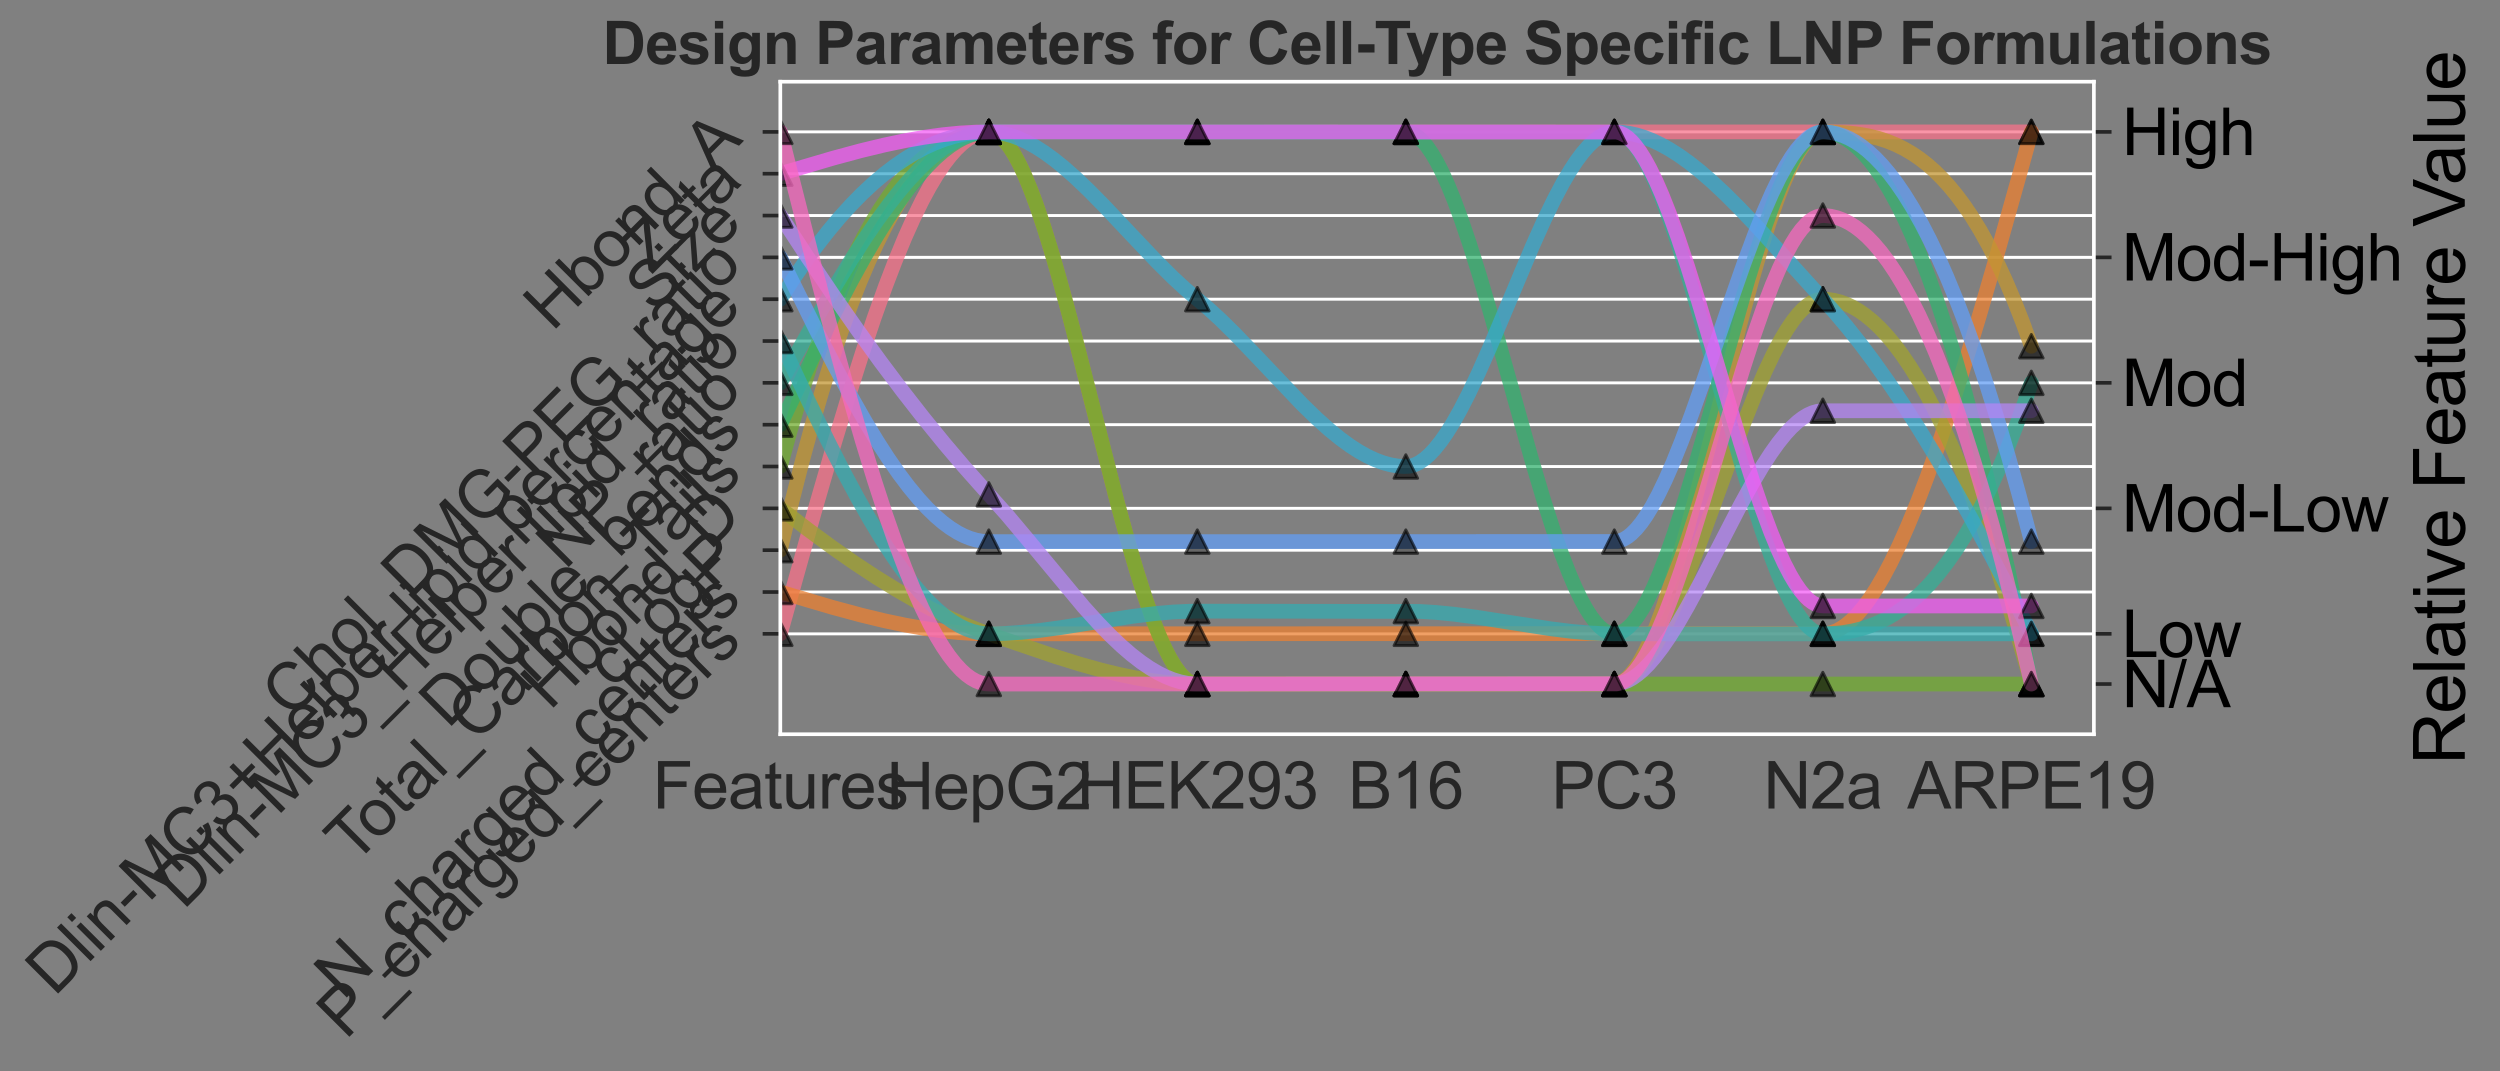 <?xml version="1.0" encoding="utf-8" standalone="no"?>
<!DOCTYPE svg PUBLIC "-//W3C//DTD SVG 1.1//EN"
  "http://www.w3.org/Graphics/SVG/1.1/DTD/svg11.dtd">
<svg xmlns:xlink="http://www.w3.org/1999/xlink" width="849.591pt" height="364.038pt" viewBox="0 0 849.591 364.038" xmlns="http://www.w3.org/2000/svg" version="1.1">
 <rect x="0" y="0" width="849.591" height="364.038" fill="#808080" stroke="none"/>
 <defs>
  <style type="text/css">*{stroke-linejoin: round; stroke-linecap: butt}</style>
 </defs>
 <g id="figure_1">
  <g id="patch_1">
   <path d="M 0 364.038 
L 849.591 364.038 
L 849.591 0 
L 0 0 
L 0 364.038 
z
" style="fill: none"/>
  </g>
  <g id="axes_1">
   <g id="patch_2">
    <path d="M 265.179 249.519 
L 711.579 249.519 
L 711.579 27.759 
L 265.179 27.759 
L 265.179 249.519 
z
" style="fill: none"/>
   </g>
   <g id="matplotlib.axis_1">
    <g id="xtick_1">
     <g id="text_1">
      <!-- Features -->
      <g style="fill: #262626" transform="translate(221.773 274.767) scale(0.22 -0.22)">
       <defs>
        <path id="ArialMT-46" d="M 525 0 
L 525 4581 
L 3616 4581 
L 3616 4041 
L 1131 4041 
L 1131 2622 
L 3281 2622 
L 3281 2081 
L 1131 2081 
L 1131 0 
L 525 0 
z
" transform="scale(0.016)"/>
        <path id="ArialMT-65" d="M 2694 1069 
L 3275 997 
Q 3138 488 2766 206 
Q 2394 -75 1816 -75 
Q 1088 -75 661 373 
Q 234 822 234 1631 
Q 234 2469 665 2931 
Q 1097 3394 1784 3394 
Q 2450 3394 2872 2941 
Q 3294 2488 3294 1666 
Q 3294 1616 3291 1516 
L 816 1516 
Q 847 969 1125 678 
Q 1403 388 1819 388 
Q 2128 388 2347 550 
Q 2566 713 2694 1069 
z
M 847 1978 
L 2700 1978 
Q 2663 2397 2488 2606 
Q 2219 2931 1791 2931 
Q 1403 2931 1139 2672 
Q 875 2413 847 1978 
z
" transform="scale(0.016)"/>
        <path id="ArialMT-61" d="M 2588 409 
Q 2275 144 1986 34 
Q 1697 -75 1366 -75 
Q 819 -75 525 192 
Q 231 459 231 875 
Q 231 1119 342 1320 
Q 453 1522 633 1644 
Q 813 1766 1038 1828 
Q 1203 1872 1538 1913 
Q 2219 1994 2541 2106 
Q 2544 2222 2544 2253 
Q 2544 2597 2384 2738 
Q 2169 2928 1744 2928 
Q 1347 2928 1158 2789 
Q 969 2650 878 2297 
L 328 2372 
Q 403 2725 575 2942 
Q 747 3159 1072 3276 
Q 1397 3394 1825 3394 
Q 2250 3394 2515 3294 
Q 2781 3194 2906 3042 
Q 3031 2891 3081 2659 
Q 3109 2516 3109 2141 
L 3109 1391 
Q 3109 606 3145 398 
Q 3181 191 3288 0 
L 2700 0 
Q 2613 175 2588 409 
z
M 2541 1666 
Q 2234 1541 1622 1453 
Q 1275 1403 1131 1340 
Q 988 1278 909 1158 
Q 831 1038 831 891 
Q 831 666 1001 516 
Q 1172 366 1500 366 
Q 1825 366 2078 508 
Q 2331 650 2450 897 
Q 2541 1088 2541 1459 
L 2541 1666 
z
" transform="scale(0.016)"/>
        <path id="ArialMT-74" d="M 1650 503 
L 1731 6 
Q 1494 -44 1306 -44 
Q 1000 -44 831 53 
Q 663 150 594 308 
Q 525 466 525 972 
L 525 2881 
L 113 2881 
L 113 3319 
L 525 3319 
L 525 4141 
L 1084 4478 
L 1084 3319 
L 1650 3319 
L 1650 2881 
L 1084 2881 
L 1084 941 
Q 1084 700 1114 631 
Q 1144 563 1211 522 
Q 1278 481 1403 481 
Q 1497 481 1650 503 
z
" transform="scale(0.016)"/>
        <path id="ArialMT-75" d="M 2597 0 
L 2597 488 
Q 2209 -75 1544 -75 
Q 1250 -75 995 37 
Q 741 150 617 320 
Q 494 491 444 738 
Q 409 903 409 1263 
L 409 3319 
L 972 3319 
L 972 1478 
Q 972 1038 1006 884 
Q 1059 663 1231 536 
Q 1403 409 1656 409 
Q 1909 409 2131 539 
Q 2353 669 2445 892 
Q 2538 1116 2538 1541 
L 2538 3319 
L 3100 3319 
L 3100 0 
L 2597 0 
z
" transform="scale(0.016)"/>
        <path id="ArialMT-72" d="M 416 0 
L 416 3319 
L 922 3319 
L 922 2816 
Q 1116 3169 1280 3281 
Q 1444 3394 1641 3394 
Q 1925 3394 2219 3213 
L 2025 2691 
Q 1819 2813 1613 2813 
Q 1428 2813 1281 2702 
Q 1134 2591 1072 2394 
Q 978 2094 978 1738 
L 978 0 
L 416 0 
z
" transform="scale(0.016)"/>
        <path id="ArialMT-73" d="M 197 991 
L 753 1078 
Q 800 744 1014 566 
Q 1228 388 1613 388 
Q 2000 388 2187 545 
Q 2375 703 2375 916 
Q 2375 1106 2209 1216 
Q 2094 1291 1634 1406 
Q 1016 1563 777 1677 
Q 538 1791 414 1992 
Q 291 2194 291 2438 
Q 291 2659 392 2848 
Q 494 3038 669 3163 
Q 800 3259 1026 3326 
Q 1253 3394 1513 3394 
Q 1903 3394 2198 3281 
Q 2494 3169 2634 2976 
Q 2775 2784 2828 2463 
L 2278 2388 
Q 2241 2644 2061 2787 
Q 1881 2931 1553 2931 
Q 1166 2931 1000 2803 
Q 834 2675 834 2503 
Q 834 2394 903 2306 
Q 972 2216 1119 2156 
Q 1203 2125 1616 2013 
Q 2213 1853 2448 1751 
Q 2684 1650 2818 1456 
Q 2953 1263 2953 975 
Q 2953 694 2789 445 
Q 2625 197 2315 61 
Q 2006 -75 1616 -75 
Q 969 -75 630 194 
Q 291 463 197 991 
z
" transform="scale(0.016)"/>
       </defs>
       <use xlink:href="#ArialMT-46"/>
       <use xlink:href="#ArialMT-65" x="61.084"/>
       <use xlink:href="#ArialMT-61" x="116.699"/>
       <use xlink:href="#ArialMT-74" x="172.314"/>
       <use xlink:href="#ArialMT-75" x="200.098"/>
       <use xlink:href="#ArialMT-72" x="255.713"/>
       <use xlink:href="#ArialMT-65" x="289.014"/>
       <use xlink:href="#ArialMT-73" x="344.629"/>
      </g>
     </g>
    </g>
    <g id="xtick_2">
     <g id="text_2">
      <!-- HepG2 -->
      <g style="fill: #262626" transform="translate(301.185 275.035) scale(0.22 -0.22)">
       <defs>
        <path id="ArialMT-48" d="M 513 0 
L 513 4581 
L 1119 4581 
L 1119 2700 
L 3500 2700 
L 3500 4581 
L 4106 4581 
L 4106 0 
L 3500 0 
L 3500 2159 
L 1119 2159 
L 1119 0 
L 513 0 
z
" transform="scale(0.016)"/>
        <path id="ArialMT-70" d="M 422 -1272 
L 422 3319 
L 934 3319 
L 934 2888 
Q 1116 3141 1344 3267 
Q 1572 3394 1897 3394 
Q 2322 3394 2647 3175 
Q 2972 2956 3137 2557 
Q 3303 2159 3303 1684 
Q 3303 1175 3120 767 
Q 2938 359 2589 142 
Q 2241 -75 1856 -75 
Q 1575 -75 1351 44 
Q 1128 163 984 344 
L 984 -1272 
L 422 -1272 
z
M 931 1641 
Q 931 1000 1190 694 
Q 1450 388 1819 388 
Q 2194 388 2461 705 
Q 2728 1022 2728 1688 
Q 2728 2322 2467 2637 
Q 2206 2953 1844 2953 
Q 1484 2953 1207 2617 
Q 931 2281 931 1641 
z
" transform="scale(0.016)"/>
        <path id="ArialMT-47" d="M 2638 1797 
L 2638 2334 
L 4578 2338 
L 4578 638 
Q 4131 281 3656 101 
Q 3181 -78 2681 -78 
Q 2006 -78 1454 211 
Q 903 500 622 1047 
Q 341 1594 341 2269 
Q 341 2938 620 3517 
Q 900 4097 1425 4378 
Q 1950 4659 2634 4659 
Q 3131 4659 3532 4498 
Q 3934 4338 4162 4050 
Q 4391 3763 4509 3300 
L 3963 3150 
Q 3859 3500 3706 3700 
Q 3553 3900 3268 4020 
Q 2984 4141 2638 4141 
Q 2222 4141 1919 4014 
Q 1616 3888 1430 3681 
Q 1244 3475 1141 3228 
Q 966 2803 966 2306 
Q 966 1694 1177 1281 
Q 1388 869 1791 669 
Q 2194 469 2647 469 
Q 3041 469 3416 620 
Q 3791 772 3984 944 
L 3984 1797 
L 2638 1797 
z
" transform="scale(0.016)"/>
        <path id="ArialMT-32" d="M 3222 541 
L 3222 0 
L 194 0 
Q 188 203 259 391 
Q 375 700 629 1000 
Q 884 1300 1366 1694 
Q 2113 2306 2375 2664 
Q 2638 3022 2638 3341 
Q 2638 3675 2398 3904 
Q 2159 4134 1775 4134 
Q 1369 4134 1125 3890 
Q 881 3647 878 3216 
L 300 3275 
Q 359 3922 746 4261 
Q 1134 4600 1788 4600 
Q 2447 4600 2831 4234 
Q 3216 3869 3216 3328 
Q 3216 3053 3103 2787 
Q 2991 2522 2730 2228 
Q 2469 1934 1863 1422 
Q 1356 997 1212 845 
Q 1069 694 975 541 
L 3222 541 
z
" transform="scale(0.016)"/>
       </defs>
       <use xlink:href="#ArialMT-48"/>
       <use xlink:href="#ArialMT-65" x="72.217"/>
       <use xlink:href="#ArialMT-70" x="127.832"/>
       <use xlink:href="#ArialMT-47" x="183.447"/>
       <use xlink:href="#ArialMT-32" x="261.23"/>
      </g>
     </g>
    </g>
    <g id="xtick_3">
     <g id="text_3">
      <!-- HEK293 -->
      <g style="fill: #262626" transform="translate(365.923 274.767) scale(0.22 -0.22)">
       <defs>
        <path id="ArialMT-45" d="M 506 0 
L 506 4581 
L 3819 4581 
L 3819 4041 
L 1113 4041 
L 1113 2638 
L 3647 2638 
L 3647 2100 
L 1113 2100 
L 1113 541 
L 3925 541 
L 3925 0 
L 506 0 
z
" transform="scale(0.016)"/>
        <path id="ArialMT-4b" d="M 469 0 
L 469 4581 
L 1075 4581 
L 1075 2309 
L 3350 4581 
L 4172 4581 
L 2250 2725 
L 4256 0 
L 3456 0 
L 1825 2319 
L 1075 1588 
L 1075 0 
L 469 0 
z
" transform="scale(0.016)"/>
        <path id="ArialMT-39" d="M 350 1059 
L 891 1109 
Q 959 728 1153 556 
Q 1347 384 1650 384 
Q 1909 384 2104 503 
Q 2300 622 2425 820 
Q 2550 1019 2634 1356 
Q 2719 1694 2719 2044 
Q 2719 2081 2716 2156 
Q 2547 1888 2255 1720 
Q 1963 1553 1622 1553 
Q 1053 1553 659 1965 
Q 266 2378 266 3053 
Q 266 3750 677 4175 
Q 1088 4600 1706 4600 
Q 2153 4600 2523 4359 
Q 2894 4119 3086 3673 
Q 3278 3228 3278 2384 
Q 3278 1506 3087 986 
Q 2897 466 2520 194 
Q 2144 -78 1638 -78 
Q 1100 -78 759 220 
Q 419 519 350 1059 
z
M 2653 3081 
Q 2653 3566 2395 3850 
Q 2138 4134 1775 4134 
Q 1400 4134 1122 3828 
Q 844 3522 844 3034 
Q 844 2597 1108 2323 
Q 1372 2050 1759 2050 
Q 2150 2050 2401 2323 
Q 2653 2597 2653 3081 
z
" transform="scale(0.016)"/>
        <path id="ArialMT-33" d="M 269 1209 
L 831 1284 
Q 928 806 1161 595 
Q 1394 384 1728 384 
Q 2125 384 2398 659 
Q 2672 934 2672 1341 
Q 2672 1728 2419 1979 
Q 2166 2231 1775 2231 
Q 1616 2231 1378 2169 
L 1441 2663 
Q 1497 2656 1531 2656 
Q 1891 2656 2178 2843 
Q 2466 3031 2466 3422 
Q 2466 3731 2256 3934 
Q 2047 4138 1716 4138 
Q 1388 4138 1169 3931 
Q 950 3725 888 3313 
L 325 3413 
Q 428 3978 793 4289 
Q 1159 4600 1703 4600 
Q 2078 4600 2393 4439 
Q 2709 4278 2876 4000 
Q 3044 3722 3044 3409 
Q 3044 3113 2884 2869 
Q 2725 2625 2413 2481 
Q 2819 2388 3044 2092 
Q 3269 1797 3269 1353 
Q 3269 753 2831 336 
Q 2394 -81 1725 -81 
Q 1122 -81 723 278 
Q 325 638 269 1209 
z
" transform="scale(0.016)"/>
       </defs>
       <use xlink:href="#ArialMT-48"/>
       <use xlink:href="#ArialMT-45" x="72.217"/>
       <use xlink:href="#ArialMT-4b" x="138.916"/>
       <use xlink:href="#ArialMT-32" x="205.615"/>
       <use xlink:href="#ArialMT-39" x="261.23"/>
       <use xlink:href="#ArialMT-33" x="316.846"/>
      </g>
     </g>
    </g>
    <g id="xtick_4">
     <g id="text_4">
      <!-- B16 -->
      <g style="fill: #262626" transform="translate(458.179 274.767) scale(0.22 -0.22)">
       <defs>
        <path id="ArialMT-42" d="M 469 0 
L 469 4581 
L 2188 4581 
Q 2713 4581 3030 4442 
Q 3347 4303 3526 4014 
Q 3706 3725 3706 3409 
Q 3706 3116 3547 2856 
Q 3388 2597 3066 2438 
Q 3481 2316 3704 2022 
Q 3928 1728 3928 1328 
Q 3928 1006 3792 729 
Q 3656 453 3456 303 
Q 3256 153 2954 76 
Q 2653 0 2216 0 
L 469 0 
z
M 1075 2656 
L 2066 2656 
Q 2469 2656 2644 2709 
Q 2875 2778 2992 2937 
Q 3109 3097 3109 3338 
Q 3109 3566 3000 3739 
Q 2891 3913 2687 3977 
Q 2484 4041 1991 4041 
L 1075 4041 
L 1075 2656 
z
M 1075 541 
L 2216 541 
Q 2509 541 2628 563 
Q 2838 600 2978 687 
Q 3119 775 3209 942 
Q 3300 1109 3300 1328 
Q 3300 1584 3169 1773 
Q 3038 1963 2805 2039 
Q 2572 2116 2134 2116 
L 1075 2116 
L 1075 541 
z
" transform="scale(0.016)"/>
        <path id="ArialMT-31" d="M 2384 0 
L 1822 0 
L 1822 3584 
Q 1619 3391 1289 3197 
Q 959 3003 697 2906 
L 697 3450 
Q 1169 3672 1522 3987 
Q 1875 4303 2022 4600 
L 2384 4600 
L 2384 0 
z
" transform="scale(0.016)"/>
        <path id="ArialMT-36" d="M 3184 3459 
L 2625 3416 
Q 2550 3747 2413 3897 
Q 2184 4138 1850 4138 
Q 1581 4138 1378 3988 
Q 1113 3794 959 3422 
Q 806 3050 800 2363 
Q 1003 2672 1297 2822 
Q 1591 2972 1913 2972 
Q 2475 2972 2870 2558 
Q 3266 2144 3266 1488 
Q 3266 1056 3080 686 
Q 2894 316 2569 119 
Q 2244 -78 1831 -78 
Q 1128 -78 684 439 
Q 241 956 241 2144 
Q 241 3472 731 4075 
Q 1159 4600 1884 4600 
Q 2425 4600 2770 4297 
Q 3116 3994 3184 3459 
z
M 888 1484 
Q 888 1194 1011 928 
Q 1134 663 1356 523 
Q 1578 384 1822 384 
Q 2178 384 2434 671 
Q 2691 959 2691 1453 
Q 2691 1928 2437 2201 
Q 2184 2475 1800 2475 
Q 1419 2475 1153 2201 
Q 888 1928 888 1484 
z
" transform="scale(0.016)"/>
       </defs>
       <use xlink:href="#ArialMT-42"/>
       <use xlink:href="#ArialMT-31" x="66.699"/>
       <use xlink:href="#ArialMT-36" x="122.314"/>
      </g>
     </g>
    </g>
    <g id="xtick_5">
     <g id="text_5">
      <!-- PC3 -->
      <g style="fill: #262626" transform="translate(527.209 274.767) scale(0.22 -0.22)">
       <defs>
        <path id="ArialMT-50" d="M 494 0 
L 494 4581 
L 2222 4581 
Q 2678 4581 2919 4538 
Q 3256 4481 3484 4323 
Q 3713 4166 3852 3881 
Q 3991 3597 3991 3256 
Q 3991 2672 3619 2267 
Q 3247 1863 2275 1863 
L 1100 1863 
L 1100 0 
L 494 0 
z
M 1100 2403 
L 2284 2403 
Q 2872 2403 3119 2622 
Q 3366 2841 3366 3238 
Q 3366 3525 3220 3729 
Q 3075 3934 2838 4000 
Q 2684 4041 2272 4041 
L 1100 4041 
L 1100 2403 
z
" transform="scale(0.016)"/>
        <path id="ArialMT-43" d="M 3763 1606 
L 4369 1453 
Q 4178 706 3683 314 
Q 3188 -78 2472 -78 
Q 1731 -78 1267 223 
Q 803 525 561 1097 
Q 319 1669 319 2325 
Q 319 3041 592 3573 
Q 866 4106 1370 4382 
Q 1875 4659 2481 4659 
Q 3169 4659 3637 4309 
Q 4106 3959 4291 3325 
L 3694 3184 
Q 3534 3684 3231 3912 
Q 2928 4141 2469 4141 
Q 1941 4141 1586 3887 
Q 1231 3634 1087 3207 
Q 944 2781 944 2328 
Q 944 1744 1114 1308 
Q 1284 872 1643 656 
Q 2003 441 2422 441 
Q 2931 441 3284 734 
Q 3638 1028 3763 1606 
z
" transform="scale(0.016)"/>
       </defs>
       <use xlink:href="#ArialMT-50"/>
       <use xlink:href="#ArialMT-43" x="66.699"/>
       <use xlink:href="#ArialMT-33" x="138.916"/>
      </g>
     </g>
    </g>
    <g id="xtick_6">
     <g id="text_6">
      <!-- N2a -->
      <g style="fill: #262626" transform="translate(599.286 274.767) scale(0.22 -0.22)">
       <defs>
        <path id="ArialMT-4e" d="M 488 0 
L 488 4581 
L 1109 4581 
L 3516 984 
L 3516 4581 
L 4097 4581 
L 4097 0 
L 3475 0 
L 1069 3600 
L 1069 0 
L 488 0 
z
" transform="scale(0.016)"/>
       </defs>
       <use xlink:href="#ArialMT-4e"/>
       <use xlink:href="#ArialMT-32" x="72.217"/>
       <use xlink:href="#ArialMT-61" x="127.832"/>
      </g>
     </g>
    </g>
    <g id="xtick_7">
     <g id="text_7">
      <!-- ARPE19 -->
      <g style="fill: #262626" transform="translate(648.131 274.767) scale(0.22 -0.22)">
       <defs>
        <path id="ArialMT-41" d="M -9 0 
L 1750 4581 
L 2403 4581 
L 4278 0 
L 3588 0 
L 3053 1388 
L 1138 1388 
L 634 0 
L -9 0 
z
M 1313 1881 
L 2866 1881 
L 2388 3150 
Q 2169 3728 2063 4100 
Q 1975 3659 1816 3225 
L 1313 1881 
z
" transform="scale(0.016)"/>
        <path id="ArialMT-52" d="M 503 0 
L 503 4581 
L 2534 4581 
Q 3147 4581 3465 4457 
Q 3784 4334 3975 4021 
Q 4166 3709 4166 3331 
Q 4166 2844 3850 2509 
Q 3534 2175 2875 2084 
Q 3116 1969 3241 1856 
Q 3506 1613 3744 1247 
L 4541 0 
L 3778 0 
L 3172 953 
Q 2906 1366 2734 1584 
Q 2563 1803 2427 1890 
Q 2291 1978 2150 2013 
Q 2047 2034 1813 2034 
L 1109 2034 
L 1109 0 
L 503 0 
z
M 1109 2559 
L 2413 2559 
Q 2828 2559 3062 2645 
Q 3297 2731 3419 2920 
Q 3541 3109 3541 3331 
Q 3541 3656 3305 3865 
Q 3069 4075 2559 4075 
L 1109 4075 
L 1109 2559 
z
" transform="scale(0.016)"/>
       </defs>
       <use xlink:href="#ArialMT-41"/>
       <use xlink:href="#ArialMT-52" x="66.699"/>
       <use xlink:href="#ArialMT-50" x="138.916"/>
       <use xlink:href="#ArialMT-45" x="205.615"/>
       <use xlink:href="#ArialMT-31" x="272.314"/>
       <use xlink:href="#ArialMT-39" x="327.93"/>
      </g>
     </g>
    </g>
   </g>
   <g id="matplotlib.axis_2">
    <g id="ytick_1">
     <g id="line2d_1">
      <path d="M 265.179 215.402 
L 711.579 215.402 
" clip-path="url(#p100ee64702)" style="fill: none; stroke: #ffffff; stroke-linecap: round"/>
     </g>
     <g id="line2d_2">
      <defs>
       <path id="m29e19c538d" d="M 0 0 
L -6 0 
" style="stroke: #262626; stroke-width: 1.25"/>
      </defs>
      <g>
       <use xlink:href="#m29e19c538d" x="265.179" y="215.402" style="fill: #262626; stroke: #262626; stroke-width: 1.25"/>
      </g>
     </g>
     <g id="text_8">
      <!-- P_charged_centers -->
      <g style="fill: #262626" transform="translate(117.504 353.564) rotate(-45) scale(0.22 -0.22)">
       <defs>
        <path id="ArialMT-5f" d="M -97 -1272 
L -97 -866 
L 3631 -866 
L 3631 -1272 
L -97 -1272 
z
" transform="scale(0.016)"/>
        <path id="ArialMT-63" d="M 2588 1216 
L 3141 1144 
Q 3050 572 2676 248 
Q 2303 -75 1759 -75 
Q 1078 -75 664 370 
Q 250 816 250 1647 
Q 250 2184 428 2587 
Q 606 2991 970 3192 
Q 1334 3394 1763 3394 
Q 2303 3394 2647 3120 
Q 2991 2847 3088 2344 
L 2541 2259 
Q 2463 2594 2264 2762 
Q 2066 2931 1784 2931 
Q 1359 2931 1093 2626 
Q 828 2322 828 1663 
Q 828 994 1084 691 
Q 1341 388 1753 388 
Q 2084 388 2306 591 
Q 2528 794 2588 1216 
z
" transform="scale(0.016)"/>
        <path id="ArialMT-68" d="M 422 0 
L 422 4581 
L 984 4581 
L 984 2938 
Q 1378 3394 1978 3394 
Q 2347 3394 2619 3248 
Q 2891 3103 3008 2847 
Q 3125 2591 3125 2103 
L 3125 0 
L 2563 0 
L 2563 2103 
Q 2563 2525 2380 2717 
Q 2197 2909 1863 2909 
Q 1613 2909 1392 2779 
Q 1172 2650 1078 2428 
Q 984 2206 984 1816 
L 984 0 
L 422 0 
z
" transform="scale(0.016)"/>
        <path id="ArialMT-67" d="M 319 -275 
L 866 -356 
Q 900 -609 1056 -725 
Q 1266 -881 1628 -881 
Q 2019 -881 2231 -725 
Q 2444 -569 2519 -288 
Q 2563 -116 2559 434 
Q 2191 0 1641 0 
Q 956 0 581 494 
Q 206 988 206 1678 
Q 206 2153 378 2554 
Q 550 2956 876 3175 
Q 1203 3394 1644 3394 
Q 2231 3394 2613 2919 
L 2613 3319 
L 3131 3319 
L 3131 450 
Q 3131 -325 2973 -648 
Q 2816 -972 2473 -1159 
Q 2131 -1347 1631 -1347 
Q 1038 -1347 672 -1080 
Q 306 -813 319 -275 
z
M 784 1719 
Q 784 1066 1043 766 
Q 1303 466 1694 466 
Q 2081 466 2343 764 
Q 2606 1063 2606 1700 
Q 2606 2309 2336 2618 
Q 2066 2928 1684 2928 
Q 1309 2928 1046 2623 
Q 784 2319 784 1719 
z
" transform="scale(0.016)"/>
        <path id="ArialMT-64" d="M 2575 0 
L 2575 419 
Q 2259 -75 1647 -75 
Q 1250 -75 917 144 
Q 584 363 401 755 
Q 219 1147 219 1656 
Q 219 2153 384 2558 
Q 550 2963 881 3178 
Q 1213 3394 1622 3394 
Q 1922 3394 2156 3267 
Q 2391 3141 2538 2938 
L 2538 4581 
L 3097 4581 
L 3097 0 
L 2575 0 
z
M 797 1656 
Q 797 1019 1065 703 
Q 1334 388 1700 388 
Q 2069 388 2326 689 
Q 2584 991 2584 1609 
Q 2584 2291 2321 2609 
Q 2059 2928 1675 2928 
Q 1300 2928 1048 2622 
Q 797 2316 797 1656 
z
" transform="scale(0.016)"/>
        <path id="ArialMT-6e" d="M 422 0 
L 422 3319 
L 928 3319 
L 928 2847 
Q 1294 3394 1984 3394 
Q 2284 3394 2536 3286 
Q 2788 3178 2913 3003 
Q 3038 2828 3088 2588 
Q 3119 2431 3119 2041 
L 3119 0 
L 2556 0 
L 2556 2019 
Q 2556 2363 2490 2533 
Q 2425 2703 2258 2804 
Q 2091 2906 1866 2906 
Q 1506 2906 1245 2678 
Q 984 2450 984 1813 
L 984 0 
L 422 0 
z
" transform="scale(0.016)"/>
       </defs>
       <use xlink:href="#ArialMT-50"/>
       <use xlink:href="#ArialMT-5f" x="66.699"/>
       <use xlink:href="#ArialMT-63" x="122.314"/>
       <use xlink:href="#ArialMT-68" x="172.314"/>
       <use xlink:href="#ArialMT-61" x="227.93"/>
       <use xlink:href="#ArialMT-72" x="283.545"/>
       <use xlink:href="#ArialMT-67" x="316.846"/>
       <use xlink:href="#ArialMT-65" x="372.461"/>
       <use xlink:href="#ArialMT-64" x="428.076"/>
       <use xlink:href="#ArialMT-5f" x="483.691"/>
       <use xlink:href="#ArialMT-63" x="539.307"/>
       <use xlink:href="#ArialMT-65" x="589.307"/>
       <use xlink:href="#ArialMT-6e" x="644.922"/>
       <use xlink:href="#ArialMT-74" x="700.537"/>
       <use xlink:href="#ArialMT-65" x="728.32"/>
       <use xlink:href="#ArialMT-72" x="783.936"/>
       <use xlink:href="#ArialMT-73" x="817.236"/>
      </g>
     </g>
    </g>
    <g id="ytick_2">
     <g id="line2d_3">
      <path d="M 265.179 201.187 
L 711.579 201.187 
" clip-path="url(#p100ee64702)" style="fill: none; stroke: #ffffff; stroke-linecap: round"/>
     </g>
     <g id="line2d_4">
      <g>
       <use xlink:href="#m29e19c538d" x="265.179" y="201.187" style="fill: #262626; stroke: #262626; stroke-width: 1.25"/>
      </g>
     </g>
     <g id="text_9">
      <!-- N_charged_centers -->
      <g style="fill: #262626" transform="translate(116.646 340.207) rotate(-45) scale(0.22 -0.22)">
       <use xlink:href="#ArialMT-4e"/>
       <use xlink:href="#ArialMT-5f" x="72.217"/>
       <use xlink:href="#ArialMT-63" x="127.832"/>
       <use xlink:href="#ArialMT-68" x="177.832"/>
       <use xlink:href="#ArialMT-61" x="233.447"/>
       <use xlink:href="#ArialMT-72" x="289.062"/>
       <use xlink:href="#ArialMT-67" x="322.363"/>
       <use xlink:href="#ArialMT-65" x="377.979"/>
       <use xlink:href="#ArialMT-64" x="433.594"/>
       <use xlink:href="#ArialMT-5f" x="489.209"/>
       <use xlink:href="#ArialMT-63" x="544.824"/>
       <use xlink:href="#ArialMT-65" x="594.824"/>
       <use xlink:href="#ArialMT-6e" x="650.439"/>
       <use xlink:href="#ArialMT-74" x="706.055"/>
       <use xlink:href="#ArialMT-65" x="733.838"/>
       <use xlink:href="#ArialMT-72" x="789.453"/>
       <use xlink:href="#ArialMT-73" x="822.754"/>
      </g>
     </g>
    </g>
    <g id="ytick_3">
     <g id="line2d_5">
      <path d="M 265.179 186.972 
L 711.579 186.972 
" clip-path="url(#p100ee64702)" style="fill: none; stroke: #ffffff; stroke-linecap: round"/>
     </g>
     <g id="line2d_6">
      <g>
       <use xlink:href="#m29e19c538d" x="265.179" y="186.972" style="fill: #262626; stroke: #262626; stroke-width: 1.25"/>
      </g>
     </g>
     <g id="text_10">
      <!-- cLogP -->
      <g style="fill: #262626" transform="translate(208.297 234.34) rotate(-45) scale(0.22 -0.22)">
       <defs>
        <path id="ArialMT-4c" d="M 469 0 
L 469 4581 
L 1075 4581 
L 1075 541 
L 3331 541 
L 3331 0 
L 469 0 
z
" transform="scale(0.016)"/>
        <path id="ArialMT-6f" d="M 213 1659 
Q 213 2581 725 3025 
Q 1153 3394 1769 3394 
Q 2453 3394 2887 2945 
Q 3322 2497 3322 1706 
Q 3322 1066 3130 698 
Q 2938 331 2570 128 
Q 2203 -75 1769 -75 
Q 1072 -75 642 372 
Q 213 819 213 1659 
z
M 791 1659 
Q 791 1022 1069 705 
Q 1347 388 1769 388 
Q 2188 388 2466 706 
Q 2744 1025 2744 1678 
Q 2744 2294 2464 2611 
Q 2184 2928 1769 2928 
Q 1347 2928 1069 2612 
Q 791 2297 791 1659 
z
" transform="scale(0.016)"/>
       </defs>
       <use xlink:href="#ArialMT-63"/>
       <use xlink:href="#ArialMT-4c" x="50"/>
       <use xlink:href="#ArialMT-6f" x="105.615"/>
       <use xlink:href="#ArialMT-67" x="161.23"/>
       <use xlink:href="#ArialMT-50" x="216.846"/>
      </g>
     </g>
    </g>
    <g id="ytick_4">
     <g id="line2d_7">
      <path d="M 265.179 172.756 
L 711.579 172.756 
" clip-path="url(#p100ee64702)" style="fill: none; stroke: #ffffff; stroke-linecap: round"/>
     </g>
     <g id="line2d_8">
      <g>
       <use xlink:href="#m29e19c538d" x="265.179" y="172.756" style="fill: #262626; stroke: #262626; stroke-width: 1.25"/>
      </g>
     </g>
     <g id="text_11">
      <!-- Hbond_D -->
      <g style="fill: #262626" transform="translate(186.864 241.741) rotate(-45) scale(0.22 -0.22)">
       <defs>
        <path id="ArialMT-62" d="M 941 0 
L 419 0 
L 419 4581 
L 981 4581 
L 981 2947 
Q 1338 3394 1891 3394 
Q 2197 3394 2470 3270 
Q 2744 3147 2920 2923 
Q 3097 2700 3197 2384 
Q 3297 2069 3297 1709 
Q 3297 856 2875 390 
Q 2453 -75 1863 -75 
Q 1275 -75 941 416 
L 941 0 
z
M 934 1684 
Q 934 1088 1097 822 
Q 1363 388 1816 388 
Q 2184 388 2453 708 
Q 2722 1028 2722 1663 
Q 2722 2313 2464 2622 
Q 2206 2931 1841 2931 
Q 1472 2931 1203 2611 
Q 934 2291 934 1684 
z
" transform="scale(0.016)"/>
        <path id="ArialMT-44" d="M 494 0 
L 494 4581 
L 2072 4581 
Q 2606 4581 2888 4516 
Q 3281 4425 3559 4188 
Q 3922 3881 4101 3404 
Q 4281 2928 4281 2316 
Q 4281 1794 4159 1391 
Q 4038 988 3847 723 
Q 3656 459 3429 307 
Q 3203 156 2883 78 
Q 2563 0 2147 0 
L 494 0 
z
M 1100 541 
L 2078 541 
Q 2531 541 2789 625 
Q 3047 709 3200 863 
Q 3416 1078 3536 1442 
Q 3656 1806 3656 2325 
Q 3656 3044 3420 3430 
Q 3184 3816 2847 3947 
Q 2603 4041 2063 4041 
L 1100 4041 
L 1100 541 
z
" transform="scale(0.016)"/>
       </defs>
       <use xlink:href="#ArialMT-48"/>
       <use xlink:href="#ArialMT-62" x="72.217"/>
       <use xlink:href="#ArialMT-6f" x="127.832"/>
       <use xlink:href="#ArialMT-6e" x="183.447"/>
       <use xlink:href="#ArialMT-64" x="239.062"/>
       <use xlink:href="#ArialMT-5f" x="294.678"/>
       <use xlink:href="#ArialMT-44" x="350.293"/>
      </g>
     </g>
    </g>
    <g id="ytick_5">
     <g id="line2d_9">
      <path d="M 265.179 158.541 
L 711.579 158.541 
" clip-path="url(#p100ee64702)" style="fill: none; stroke: #ffffff; stroke-linecap: round"/>
     </g>
     <g id="line2d_10">
      <g>
       <use xlink:href="#m29e19c538d" x="265.179" y="158.541" style="fill: #262626; stroke: #262626; stroke-width: 1.25"/>
      </g>
     </g>
     <g id="text_12">
      <!-- Total_Carbon_Tails -->
      <g style="fill: #262626" transform="translate(120.304 294.14) rotate(-45) scale(0.22 -0.22)">
       <defs>
        <path id="ArialMT-54" d="M 1659 0 
L 1659 4041 
L 150 4041 
L 150 4581 
L 3781 4581 
L 3781 4041 
L 2266 4041 
L 2266 0 
L 1659 0 
z
" transform="scale(0.016)"/>
        <path id="ArialMT-6c" d="M 409 0 
L 409 4581 
L 972 4581 
L 972 0 
L 409 0 
z
" transform="scale(0.016)"/>
        <path id="ArialMT-69" d="M 425 3934 
L 425 4581 
L 988 4581 
L 988 3934 
L 425 3934 
z
M 425 0 
L 425 3319 
L 988 3319 
L 988 0 
L 425 0 
z
" transform="scale(0.016)"/>
       </defs>
       <use xlink:href="#ArialMT-54"/>
       <use xlink:href="#ArialMT-6f" x="49.959"/>
       <use xlink:href="#ArialMT-74" x="105.574"/>
       <use xlink:href="#ArialMT-61" x="133.357"/>
       <use xlink:href="#ArialMT-6c" x="188.973"/>
       <use xlink:href="#ArialMT-5f" x="211.189"/>
       <use xlink:href="#ArialMT-43" x="266.805"/>
       <use xlink:href="#ArialMT-61" x="339.021"/>
       <use xlink:href="#ArialMT-72" x="394.637"/>
       <use xlink:href="#ArialMT-62" x="427.938"/>
       <use xlink:href="#ArialMT-6f" x="483.553"/>
       <use xlink:href="#ArialMT-6e" x="539.168"/>
       <use xlink:href="#ArialMT-5f" x="594.783"/>
       <use xlink:href="#ArialMT-54" x="650.398"/>
       <use xlink:href="#ArialMT-61" x="700.357"/>
       <use xlink:href="#ArialMT-69" x="755.973"/>
       <use xlink:href="#ArialMT-6c" x="778.189"/>
       <use xlink:href="#ArialMT-73" x="800.406"/>
      </g>
     </g>
    </g>
    <g id="ytick_6">
     <g id="line2d_11">
      <path d="M 265.179 144.326 
L 711.579 144.326 
" clip-path="url(#p100ee64702)" style="fill: none; stroke: #ffffff; stroke-linecap: round"/>
     </g>
     <g id="line2d_12">
      <g>
       <use xlink:href="#m29e19c538d" x="265.179" y="144.326" style="fill: #262626; stroke: #262626; stroke-width: 1.25"/>
      </g>
     </g>
     <g id="text_13">
      <!-- Double_bonds -->
      <g style="fill: #262626" transform="translate(152.261 247.913) rotate(-45) scale(0.22 -0.22)">
       <use xlink:href="#ArialMT-44"/>
       <use xlink:href="#ArialMT-6f" x="72.217"/>
       <use xlink:href="#ArialMT-75" x="127.832"/>
       <use xlink:href="#ArialMT-62" x="183.447"/>
       <use xlink:href="#ArialMT-6c" x="239.062"/>
       <use xlink:href="#ArialMT-65" x="261.279"/>
       <use xlink:href="#ArialMT-5f" x="316.895"/>
       <use xlink:href="#ArialMT-62" x="372.51"/>
       <use xlink:href="#ArialMT-6f" x="428.125"/>
       <use xlink:href="#ArialMT-6e" x="483.74"/>
       <use xlink:href="#ArialMT-64" x="539.355"/>
       <use xlink:href="#ArialMT-73" x="594.971"/>
      </g>
     </g>
    </g>
    <g id="ytick_7">
     <g id="line2d_13">
      <path d="M 265.179 130.11 
L 711.579 130.11 
" clip-path="url(#p100ee64702)" style="fill: none; stroke: #ffffff; stroke-linecap: round"/>
     </g>
     <g id="line2d_14">
      <g>
       <use xlink:href="#m29e19c538d" x="265.179" y="130.11" style="fill: #262626; stroke: #262626; stroke-width: 1.25"/>
      </g>
     </g>
     <g id="text_14">
      <!-- NP_ratio -->
      <g style="fill: #262626" transform="translate(192.065 193.893) rotate(-45) scale(0.22 -0.22)">
       <use xlink:href="#ArialMT-4e"/>
       <use xlink:href="#ArialMT-50" x="72.217"/>
       <use xlink:href="#ArialMT-5f" x="138.916"/>
       <use xlink:href="#ArialMT-72" x="194.531"/>
       <use xlink:href="#ArialMT-61" x="227.832"/>
       <use xlink:href="#ArialMT-74" x="283.447"/>
       <use xlink:href="#ArialMT-69" x="311.23"/>
       <use xlink:href="#ArialMT-6f" x="333.447"/>
      </g>
     </g>
    </g>
    <g id="ytick_8">
     <g id="line2d_15">
      <path d="M 265.179 115.895 
L 711.579 115.895 
" clip-path="url(#p100ee64702)" style="fill: none; stroke: #ffffff; stroke-linecap: round"/>
     </g>
     <g id="line2d_16">
      <g>
       <use xlink:href="#m29e19c538d" x="265.179" y="115.895" style="fill: #262626; stroke: #262626; stroke-width: 1.25"/>
      </g>
     </g>
     <g id="text_15">
      <!-- Dlin-MC3_Helper lipid_ratio -->
      <g style="fill: #262626" transform="translate(62.389 309.41) rotate(-45) scale(0.22 -0.22)">
       <defs>
        <path id="ArialMT-2d" d="M 203 1375 
L 203 1941 
L 1931 1941 
L 1931 1375 
L 203 1375 
z
" transform="scale(0.016)"/>
        <path id="ArialMT-4d" d="M 475 0 
L 475 4581 
L 1388 4581 
L 2472 1338 
Q 2622 884 2691 659 
Q 2769 909 2934 1394 
L 4031 4581 
L 4847 4581 
L 4847 0 
L 4263 0 
L 4263 3834 
L 2931 0 
L 2384 0 
L 1059 3900 
L 1059 0 
L 475 0 
z
" transform="scale(0.016)"/>
        <path id="ArialMT-20" transform="scale(0.016)"/>
       </defs>
       <use xlink:href="#ArialMT-44"/>
       <use xlink:href="#ArialMT-6c" x="72.217"/>
       <use xlink:href="#ArialMT-69" x="94.434"/>
       <use xlink:href="#ArialMT-6e" x="116.65"/>
       <use xlink:href="#ArialMT-2d" x="172.266"/>
       <use xlink:href="#ArialMT-4d" x="205.566"/>
       <use xlink:href="#ArialMT-43" x="288.867"/>
       <use xlink:href="#ArialMT-33" x="361.084"/>
       <use xlink:href="#ArialMT-5f" x="416.699"/>
       <use xlink:href="#ArialMT-48" x="472.314"/>
       <use xlink:href="#ArialMT-65" x="544.531"/>
       <use xlink:href="#ArialMT-6c" x="600.146"/>
       <use xlink:href="#ArialMT-70" x="622.363"/>
       <use xlink:href="#ArialMT-65" x="677.979"/>
       <use xlink:href="#ArialMT-72" x="733.594"/>
       <use xlink:href="#ArialMT-20" x="766.895"/>
       <use xlink:href="#ArialMT-6c" x="794.678"/>
       <use xlink:href="#ArialMT-69" x="816.895"/>
       <use xlink:href="#ArialMT-70" x="839.111"/>
       <use xlink:href="#ArialMT-69" x="894.727"/>
       <use xlink:href="#ArialMT-64" x="916.943"/>
       <use xlink:href="#ArialMT-5f" x="972.559"/>
       <use xlink:href="#ArialMT-72" x="1028.174"/>
       <use xlink:href="#ArialMT-61" x="1061.475"/>
       <use xlink:href="#ArialMT-74" x="1117.09"/>
       <use xlink:href="#ArialMT-69" x="1144.873"/>
       <use xlink:href="#ArialMT-6f" x="1167.09"/>
      </g>
     </g>
    </g>
    <g id="ytick_9">
     <g id="line2d_17">
      <path d="M 265.179 101.679 
L 711.579 101.679 
" clip-path="url(#p100ee64702)" style="fill: none; stroke: #ffffff; stroke-linecap: round"/>
     </g>
     <g id="line2d_18">
      <g>
       <use xlink:href="#m29e19c538d" x="265.179" y="101.679" style="fill: #262626; stroke: #262626; stroke-width: 1.25"/>
      </g>
     </g>
     <g id="text_16">
      <!-- Dlin-MC3+Helper lipid percentage -->
      <g style="fill: #262626" transform="translate(18.525 338.876) rotate(-45) scale(0.22 -0.22)">
       <defs>
        <path id="ArialMT-2b" d="M 1603 741 
L 1603 1997 
L 356 1997 
L 356 2522 
L 1603 2522 
L 1603 3769 
L 2134 3769 
L 2134 2522 
L 3381 2522 
L 3381 1997 
L 2134 1997 
L 2134 741 
L 1603 741 
z
" transform="scale(0.016)"/>
       </defs>
       <use xlink:href="#ArialMT-44"/>
       <use xlink:href="#ArialMT-6c" x="72.217"/>
       <use xlink:href="#ArialMT-69" x="94.434"/>
       <use xlink:href="#ArialMT-6e" x="116.65"/>
       <use xlink:href="#ArialMT-2d" x="172.266"/>
       <use xlink:href="#ArialMT-4d" x="205.566"/>
       <use xlink:href="#ArialMT-43" x="288.867"/>
       <use xlink:href="#ArialMT-33" x="361.084"/>
       <use xlink:href="#ArialMT-2b" x="416.699"/>
       <use xlink:href="#ArialMT-48" x="475.098"/>
       <use xlink:href="#ArialMT-65" x="547.314"/>
       <use xlink:href="#ArialMT-6c" x="602.93"/>
       <use xlink:href="#ArialMT-70" x="625.146"/>
       <use xlink:href="#ArialMT-65" x="680.762"/>
       <use xlink:href="#ArialMT-72" x="736.377"/>
       <use xlink:href="#ArialMT-20" x="769.678"/>
       <use xlink:href="#ArialMT-6c" x="797.461"/>
       <use xlink:href="#ArialMT-69" x="819.678"/>
       <use xlink:href="#ArialMT-70" x="841.895"/>
       <use xlink:href="#ArialMT-69" x="897.51"/>
       <use xlink:href="#ArialMT-64" x="919.727"/>
       <use xlink:href="#ArialMT-20" x="975.342"/>
       <use xlink:href="#ArialMT-70" x="1003.125"/>
       <use xlink:href="#ArialMT-65" x="1058.74"/>
       <use xlink:href="#ArialMT-72" x="1114.355"/>
       <use xlink:href="#ArialMT-63" x="1147.656"/>
       <use xlink:href="#ArialMT-65" x="1197.656"/>
       <use xlink:href="#ArialMT-6e" x="1253.271"/>
       <use xlink:href="#ArialMT-74" x="1308.887"/>
       <use xlink:href="#ArialMT-61" x="1336.67"/>
       <use xlink:href="#ArialMT-67" x="1392.285"/>
       <use xlink:href="#ArialMT-65" x="1447.9"/>
      </g>
     </g>
    </g>
    <g id="ytick_10">
     <g id="line2d_19">
      <path d="M 265.179 87.464 
L 711.579 87.464 
" clip-path="url(#p100ee64702)" style="fill: none; stroke: #ffffff; stroke-linecap: round"/>
     </g>
     <g id="line2d_20">
      <g>
       <use xlink:href="#m29e19c538d" x="265.179" y="87.464" style="fill: #262626; stroke: #262626; stroke-width: 1.25"/>
      </g>
     </g>
     <g id="text_17">
      <!-- Chol_DMG-PEG_ratio -->
      <g style="fill: #262626" transform="translate(98.708 244.66) rotate(-45) scale(0.22 -0.22)">
       <use xlink:href="#ArialMT-43"/>
       <use xlink:href="#ArialMT-68" x="72.217"/>
       <use xlink:href="#ArialMT-6f" x="127.832"/>
       <use xlink:href="#ArialMT-6c" x="183.447"/>
       <use xlink:href="#ArialMT-5f" x="205.664"/>
       <use xlink:href="#ArialMT-44" x="261.279"/>
       <use xlink:href="#ArialMT-4d" x="333.496"/>
       <use xlink:href="#ArialMT-47" x="416.797"/>
       <use xlink:href="#ArialMT-2d" x="494.58"/>
       <use xlink:href="#ArialMT-50" x="527.881"/>
       <use xlink:href="#ArialMT-45" x="594.58"/>
       <use xlink:href="#ArialMT-47" x="661.279"/>
       <use xlink:href="#ArialMT-5f" x="739.062"/>
       <use xlink:href="#ArialMT-72" x="794.678"/>
       <use xlink:href="#ArialMT-61" x="827.979"/>
       <use xlink:href="#ArialMT-74" x="883.594"/>
       <use xlink:href="#ArialMT-69" x="911.377"/>
       <use xlink:href="#ArialMT-6f" x="933.594"/>
      </g>
     </g>
    </g>
    <g id="ytick_11">
     <g id="line2d_21">
      <path d="M 265.179 73.249 
L 711.579 73.249 
" clip-path="url(#p100ee64702)" style="fill: none; stroke: #ffffff; stroke-linecap: round"/>
     </g>
     <g id="line2d_22">
      <g>
       <use xlink:href="#m29e19c538d" x="265.179" y="73.249" style="fill: #262626; stroke: #262626; stroke-width: 1.25"/>
      </g>
     </g>
     <g id="text_18">
      <!-- Size -->
      <g style="fill: #262626" transform="translate(222.325 106.772) rotate(-45) scale(0.22 -0.22)">
       <defs>
        <path id="ArialMT-53" d="M 288 1472 
L 859 1522 
Q 900 1178 1048 958 
Q 1197 738 1509 602 
Q 1822 466 2213 466 
Q 2559 466 2825 569 
Q 3091 672 3220 851 
Q 3350 1031 3350 1244 
Q 3350 1459 3225 1620 
Q 3100 1781 2813 1891 
Q 2628 1963 1997 2114 
Q 1366 2266 1113 2400 
Q 784 2572 623 2826 
Q 463 3081 463 3397 
Q 463 3744 659 4045 
Q 856 4347 1234 4503 
Q 1613 4659 2075 4659 
Q 2584 4659 2973 4495 
Q 3363 4331 3572 4012 
Q 3781 3694 3797 3291 
L 3216 3247 
Q 3169 3681 2898 3903 
Q 2628 4125 2100 4125 
Q 1550 4125 1298 3923 
Q 1047 3722 1047 3438 
Q 1047 3191 1225 3031 
Q 1400 2872 2139 2705 
Q 2878 2538 3153 2413 
Q 3553 2228 3743 1945 
Q 3934 1663 3934 1294 
Q 3934 928 3725 604 
Q 3516 281 3123 101 
Q 2731 -78 2241 -78 
Q 1619 -78 1198 103 
Q 778 284 539 648 
Q 300 1013 288 1472 
z
" transform="scale(0.016)"/>
        <path id="ArialMT-7a" d="M 125 0 
L 125 456 
L 2238 2881 
Q 1878 2863 1603 2863 
L 250 2863 
L 250 3319 
L 2963 3319 
L 2963 2947 
L 1166 841 
L 819 456 
Q 1197 484 1528 484 
L 3063 484 
L 3063 0 
L 125 0 
z
" transform="scale(0.016)"/>
       </defs>
       <use xlink:href="#ArialMT-53"/>
       <use xlink:href="#ArialMT-69" x="66.699"/>
       <use xlink:href="#ArialMT-7a" x="88.916"/>
       <use xlink:href="#ArialMT-65" x="138.916"/>
      </g>
     </g>
    </g>
    <g id="ytick_12">
     <g id="line2d_23">
      <path d="M 265.179 59.033 
L 711.579 59.033 
" clip-path="url(#p100ee64702)" style="fill: none; stroke: #ffffff; stroke-linecap: round"/>
     </g>
     <g id="line2d_24">
      <g>
       <use xlink:href="#m29e19c538d" x="265.179" y="59.033" style="fill: #262626; stroke: #262626; stroke-width: 1.25"/>
      </g>
     </g>
     <g id="text_19">
      <!-- Zeta -->
      <g style="fill: #262626" transform="translate(221.462 93.419) rotate(-45) scale(0.22 -0.22)">
       <defs>
        <path id="ArialMT-5a" d="M 128 0 
L 128 563 
L 2475 3497 
Q 2725 3809 2950 4041 
L 394 4041 
L 394 4581 
L 3675 4581 
L 3675 4041 
L 1103 863 
L 825 541 
L 3750 541 
L 3750 0 
L 128 0 
z
" transform="scale(0.016)"/>
       </defs>
       <use xlink:href="#ArialMT-5a"/>
       <use xlink:href="#ArialMT-65" x="61.084"/>
       <use xlink:href="#ArialMT-74" x="116.699"/>
       <use xlink:href="#ArialMT-61" x="144.482"/>
      </g>
     </g>
    </g>
    <g id="ytick_13">
     <g id="line2d_25">
      <path d="M 265.179 44.818 
L 711.579 44.818 
" clip-path="url(#p100ee64702)" style="fill: none; stroke: #ffffff; stroke-linecap: round"/>
     </g>
     <g id="line2d_26">
      <g>
       <use xlink:href="#m29e19c538d" x="265.179" y="44.818" style="fill: #262626; stroke: #262626; stroke-width: 1.25"/>
      </g>
     </g>
     <g id="text_20">
      <!-- Hbond_A -->
      <g style="fill: #262626" transform="translate(187.722 112.944) rotate(-45) scale(0.22 -0.22)">
       <use xlink:href="#ArialMT-48"/>
       <use xlink:href="#ArialMT-62" x="72.217"/>
       <use xlink:href="#ArialMT-6f" x="127.832"/>
       <use xlink:href="#ArialMT-6e" x="183.447"/>
       <use xlink:href="#ArialMT-64" x="239.062"/>
       <use xlink:href="#ArialMT-5f" x="294.678"/>
       <use xlink:href="#ArialMT-41" x="350.293"/>
      </g>
     </g>
    </g>
   </g>
   <g id="line2d_27">
    <path d="M 265.179 215.402 
L 276.815 173.759 
L 283.049 152.239 
L 288.451 134.383 
L 293.023 120.028 
L 297.179 107.701 
L 300.919 97.284 
L 304.244 88.625 
L 307.568 80.588 
L 310.477 74.106 
L 313.386 68.176 
L 315.88 63.559 
L 318.373 59.395 
L 320.867 55.708 
L 322.945 53.014 
L 325.023 50.679 
L 327.101 48.716 
L 328.763 47.421 
L 330.425 46.38 
L 332.088 45.597 
L 333.75 45.081 
L 335.412 44.838 
L 338.322 44.818 
L 690.322 44.818 
L 690.322 44.818 
" clip-path="url(#p100ee64702)" style="fill: none; stroke: #f77189; stroke-opacity: 0.75; stroke-width: 5; stroke-linecap: round"/>
   </g>
   <g id="line2d_28">
    <path d="M 265.179 215.402 
L 336.036 44.818 
L 406.893 44.818 
L 477.75 44.818 
L 548.607 44.818 
L 619.464 44.818 
L 690.322 44.818 
" clip-path="url(#p100ee64702)" style="fill: none"/>
    <defs>
     <path id="m85ee779975" d="M 0 -4 
L -4 4 
L 4 4 
z
" style="stroke: #000000; stroke-opacity: 0.6; stroke-linejoin: miter"/>
    </defs>
    <g clip-path="url(#p100ee64702)">
     <use xlink:href="#m85ee779975" x="265.179" y="215.402" style="fill-opacity: 0.6; stroke: #000000; stroke-opacity: 0.6; stroke-linejoin: miter"/>
     <use xlink:href="#m85ee779975" x="336.036" y="44.818" style="fill-opacity: 0.6; stroke: #000000; stroke-opacity: 0.6; stroke-linejoin: miter"/>
     <use xlink:href="#m85ee779975" x="406.893" y="44.818" style="fill-opacity: 0.6; stroke: #000000; stroke-opacity: 0.6; stroke-linejoin: miter"/>
     <use xlink:href="#m85ee779975" x="477.75" y="44.818" style="fill-opacity: 0.6; stroke: #000000; stroke-opacity: 0.6; stroke-linejoin: miter"/>
     <use xlink:href="#m85ee779975" x="548.607" y="44.818" style="fill-opacity: 0.6; stroke: #000000; stroke-opacity: 0.6; stroke-linejoin: miter"/>
     <use xlink:href="#m85ee779975" x="619.464" y="44.818" style="fill-opacity: 0.6; stroke: #000000; stroke-opacity: 0.6; stroke-linejoin: miter"/>
     <use xlink:href="#m85ee779975" x="690.322" y="44.818" style="fill-opacity: 0.6; stroke: #000000; stroke-opacity: 0.6; stroke-linejoin: miter"/>
    </g>
   </g>
   <g id="line2d_29">
    <path d="M 265.179 201.187 
L 283.049 206.451 
L 292.607 209.029 
L 300.503 210.937 
L 307.568 212.422 
L 314.218 213.588 
L 320.451 214.447 
L 326.27 215.016 
L 331.672 215.323 
L 337.075 215.402 
L 620.919 215.295 
L 622.581 214.915 
L 624.244 214.265 
L 625.906 213.352 
L 627.568 212.183 
L 629.231 210.765 
L 631.309 208.651 
L 633.386 206.171 
L 635.464 203.338 
L 637.542 200.163 
L 640.036 195.922 
L 642.529 191.232 
L 645.438 185.221 
L 648.347 178.663 
L 651.672 170.545 
L 654.997 161.813 
L 658.737 151.32 
L 662.893 138.92 
L 667.464 124.496 
L 672.451 107.982 
L 678.27 87.92 
L 686.166 59.808 
L 690.322 44.818 
L 690.322 44.818 
" clip-path="url(#p100ee64702)" style="fill: none; stroke: #eb8032; stroke-opacity: 0.75; stroke-width: 5; stroke-linecap: round"/>
   </g>
   <g id="line2d_30">
    <path d="M 265.179 201.187 
L 336.036 215.402 
L 406.893 215.402 
L 477.75 215.402 
L 548.607 215.402 
L 619.464 215.402 
L 690.322 44.818 
" clip-path="url(#p100ee64702)" style="fill: none"/>
    <g clip-path="url(#p100ee64702)">
     <use xlink:href="#m85ee779975" x="265.179" y="201.187" style="fill-opacity: 0.6; stroke: #000000; stroke-opacity: 0.6; stroke-linejoin: miter"/>
     <use xlink:href="#m85ee779975" x="336.036" y="215.402" style="fill-opacity: 0.6; stroke: #000000; stroke-opacity: 0.6; stroke-linejoin: miter"/>
     <use xlink:href="#m85ee779975" x="406.893" y="215.402" style="fill-opacity: 0.6; stroke: #000000; stroke-opacity: 0.6; stroke-linejoin: miter"/>
     <use xlink:href="#m85ee779975" x="477.75" y="215.402" style="fill-opacity: 0.6; stroke: #000000; stroke-opacity: 0.6; stroke-linejoin: miter"/>
     <use xlink:href="#m85ee779975" x="548.607" y="215.402" style="fill-opacity: 0.6; stroke: #000000; stroke-opacity: 0.6; stroke-linejoin: miter"/>
     <use xlink:href="#m85ee779975" x="619.464" y="215.402" style="fill-opacity: 0.6; stroke: #000000; stroke-opacity: 0.6; stroke-linejoin: miter"/>
     <use xlink:href="#m85ee779975" x="690.322" y="44.818" style="fill-opacity: 0.6; stroke: #000000; stroke-opacity: 0.6; stroke-linejoin: miter"/>
    </g>
   </g>
   <g id="line2d_31">
    <path d="M 265.179 186.972 
L 268.919 171.283 
L 272.659 156.62 
L 275.984 144.431 
L 279.309 133.023 
L 282.633 122.38 
L 285.958 112.49 
L 289.283 103.339 
L 292.192 95.925 
L 295.101 89.056 
L 298.01 82.723 
L 300.919 76.916 
L 303.828 71.625 
L 306.737 66.842 
L 309.231 63.138 
L 311.724 59.794 
L 314.218 56.803 
L 316.711 54.161 
L 319.205 51.86 
L 321.698 49.895 
L 323.776 48.51 
L 325.854 47.351 
L 327.932 46.414 
L 330.01 45.695 
L 332.088 45.192 
L 334.166 44.901 
L 336.244 44.823 
L 337.075 44.938 
L 338.322 45.391 
L 339.568 46.17 
L 340.815 47.264 
L 342.062 48.658 
L 343.309 50.342 
L 344.971 53.017 
L 346.633 56.154 
L 348.296 59.726 
L 350.373 64.757 
L 352.451 70.365 
L 354.945 77.775 
L 357.854 87.235 
L 361.179 98.93 
L 364.919 112.935 
L 370.322 134.101 
L 379.049 168.307 
L 382.789 182.092 
L 386.114 193.514 
L 389.023 202.676 
L 391.516 209.786 
L 393.594 215.113 
L 395.672 219.835 
L 397.334 223.138 
L 398.997 225.99 
L 400.659 228.359 
L 401.906 229.803 
L 403.153 230.948 
L 404.399 231.78 
L 405.646 232.289 
L 406.893 232.461 
L 549.438 232.384 
L 550.685 231.986 
L 551.932 231.26 
L 553.179 230.219 
L 554.425 228.873 
L 555.672 227.237 
L 557.334 224.622 
L 558.997 221.541 
L 560.659 218.022 
L 562.737 213.052 
L 564.815 207.499 
L 567.309 200.148 
L 570.218 190.746 
L 573.542 179.104 
L 577.283 165.14 
L 582.685 144.002 
L 591.412 109.761 
L 595.153 95.929 
L 598.477 84.451 
L 601.386 75.228 
L 603.88 68.056 
L 605.958 62.672 
L 608.036 57.888 
L 609.698 54.529 
L 611.36 51.62 
L 613.023 49.188 
L 614.27 47.696 
L 615.516 46.501 
L 616.763 45.615 
L 618.01 45.052 
L 619.257 44.823 
L 623.412 44.876 
L 627.984 45.141 
L 631.724 45.578 
L 635.049 46.176 
L 638.373 47.009 
L 641.283 47.959 
L 644.192 49.139 
L 647.101 50.574 
L 650.01 52.287 
L 652.503 53.996 
L 654.997 55.941 
L 657.49 58.139 
L 659.984 60.604 
L 662.477 63.351 
L 664.971 66.395 
L 667.464 69.751 
L 669.958 73.435 
L 672.867 78.166 
L 675.776 83.386 
L 678.685 89.12 
L 681.594 95.391 
L 684.503 102.223 
L 687.412 109.641 
L 690.322 117.666 
L 690.322 117.666 
" clip-path="url(#p100ee64702)" style="fill: none; stroke: #c19632; stroke-opacity: 0.75; stroke-width: 5; stroke-linecap: round"/>
   </g>
   <g id="line2d_32">
    <path d="M 265.179 186.972 
L 336.036 44.818 
L 406.893 232.461 
L 477.75 232.461 
L 548.607 232.461 
L 619.464 44.818 
L 690.322 117.666 
" clip-path="url(#p100ee64702)" style="fill: none"/>
    <g clip-path="url(#p100ee64702)">
     <use xlink:href="#m85ee779975" x="265.179" y="186.972" style="fill-opacity: 0.6; stroke: #000000; stroke-opacity: 0.6; stroke-linejoin: miter"/>
     <use xlink:href="#m85ee779975" x="336.036" y="44.818" style="fill-opacity: 0.6; stroke: #000000; stroke-opacity: 0.6; stroke-linejoin: miter"/>
     <use xlink:href="#m85ee779975" x="406.893" y="232.461" style="fill-opacity: 0.6; stroke: #000000; stroke-opacity: 0.6; stroke-linejoin: miter"/>
     <use xlink:href="#m85ee779975" x="477.75" y="232.461" style="fill-opacity: 0.6; stroke: #000000; stroke-opacity: 0.6; stroke-linejoin: miter"/>
     <use xlink:href="#m85ee779975" x="548.607" y="232.461" style="fill-opacity: 0.6; stroke: #000000; stroke-opacity: 0.6; stroke-linejoin: miter"/>
     <use xlink:href="#m85ee779975" x="619.464" y="44.818" style="fill-opacity: 0.6; stroke: #000000; stroke-opacity: 0.6; stroke-linejoin: miter"/>
     <use xlink:href="#m85ee779975" x="690.322" y="117.666" style="fill-opacity: 0.6; stroke: #000000; stroke-opacity: 0.6; stroke-linejoin: miter"/>
    </g>
   </g>
   <g id="line2d_33">
    <path d="M 265.179 172.756 
L 274.737 180.089 
L 283.049 186.185 
L 290.529 191.404 
L 297.594 196.064 
L 304.244 200.18 
L 310.477 203.778 
L 316.296 206.888 
L 322.114 209.739 
L 327.516 212.138 
L 332.919 214.285 
L 338.737 216.334 
L 358.685 223.123 
L 366.997 225.703 
L 374.062 227.676 
L 380.296 229.199 
L 386.114 230.401 
L 391.516 231.298 
L 396.503 231.915 
L 401.49 232.309 
L 406.062 232.457 
L 423.101 232.461 
L 549.438 232.407 
L 550.685 232.13 
L 551.932 231.624 
L 553.179 230.898 
L 554.425 229.96 
L 556.088 228.396 
L 557.75 226.491 
L 559.412 224.265 
L 561.49 221.063 
L 563.568 217.432 
L 566.062 212.563 
L 568.555 207.201 
L 571.464 200.414 
L 574.789 192.089 
L 578.945 181.068 
L 587.257 158.178 
L 592.659 143.667 
L 596.399 134.23 
L 599.724 126.475 
L 602.633 120.311 
L 605.127 115.576 
L 607.205 112.07 
L 609.283 109.005 
L 610.945 106.897 
L 612.607 105.117 
L 614.27 103.685 
L 615.516 102.852 
L 616.763 102.235 
L 618.01 101.842 
L 619.257 101.683 
L 621.334 101.77 
L 623.412 102.085 
L 625.49 102.625 
L 627.568 103.39 
L 629.646 104.38 
L 631.724 105.594 
L 633.802 107.034 
L 636.296 109.059 
L 638.789 111.407 
L 641.283 114.079 
L 643.776 117.075 
L 646.27 120.396 
L 649.179 124.678 
L 652.088 129.402 
L 654.997 134.567 
L 657.906 140.172 
L 660.815 146.219 
L 664.14 153.669 
L 667.464 161.695 
L 670.789 170.296 
L 674.114 179.474 
L 677.854 190.487 
L 681.594 202.229 
L 685.334 214.7 
L 689.075 227.899 
L 690.322 232.461 
L 690.322 232.461 
" clip-path="url(#p100ee64702)" style="fill: none; stroke: #a0a131; stroke-opacity: 0.75; stroke-width: 5; stroke-linecap: round"/>
   </g>
   <g id="line2d_34">
    <path d="M 265.179 172.756 
L 336.036 215.402 
L 406.893 232.461 
L 477.75 232.461 
L 548.607 232.461 
L 619.464 101.679 
L 690.322 232.461 
" clip-path="url(#p100ee64702)" style="fill: none"/>
    <g clip-path="url(#p100ee64702)">
     <use xlink:href="#m85ee779975" x="265.179" y="172.756" style="fill-opacity: 0.6; stroke: #000000; stroke-opacity: 0.6; stroke-linejoin: miter"/>
     <use xlink:href="#m85ee779975" x="336.036" y="215.402" style="fill-opacity: 0.6; stroke: #000000; stroke-opacity: 0.6; stroke-linejoin: miter"/>
     <use xlink:href="#m85ee779975" x="406.893" y="232.461" style="fill-opacity: 0.6; stroke: #000000; stroke-opacity: 0.6; stroke-linejoin: miter"/>
     <use xlink:href="#m85ee779975" x="477.75" y="232.461" style="fill-opacity: 0.6; stroke: #000000; stroke-opacity: 0.6; stroke-linejoin: miter"/>
     <use xlink:href="#m85ee779975" x="548.607" y="232.461" style="fill-opacity: 0.6; stroke: #000000; stroke-opacity: 0.6; stroke-linejoin: miter"/>
     <use xlink:href="#m85ee779975" x="619.464" y="101.679" style="fill-opacity: 0.6; stroke: #000000; stroke-opacity: 0.6; stroke-linejoin: miter"/>
     <use xlink:href="#m85ee779975" x="690.322" y="232.461" style="fill-opacity: 0.6; stroke: #000000; stroke-opacity: 0.6; stroke-linejoin: miter"/>
    </g>
   </g>
   <g id="line2d_35">
    <path d="M 265.179 158.541 
L 268.503 146.544 
L 271.828 135.35 
L 275.153 124.937 
L 278.477 115.282 
L 281.802 106.361 
L 284.711 99.139 
L 287.62 92.447 
L 290.529 86.27 
L 293.438 80.591 
L 296.347 75.396 
L 299.257 70.669 
L 302.166 66.394 
L 305.075 62.557 
L 307.568 59.605 
L 310.062 56.953 
L 312.555 54.592 
L 315.049 52.512 
L 317.542 50.704 
L 320.036 49.157 
L 322.529 47.863 
L 325.023 46.811 
L 327.516 45.992 
L 330.01 45.396 
L 332.503 45.013 
L 334.997 44.834 
L 336.659 44.861 
L 337.906 45.203 
L 339.153 45.875 
L 340.399 46.865 
L 341.646 48.161 
L 342.893 49.75 
L 344.555 52.303 
L 346.218 55.328 
L 347.88 58.794 
L 349.958 63.703 
L 352.036 69.2 
L 354.529 76.492 
L 357.023 84.451 
L 359.932 94.447 
L 363.672 108.186 
L 368.659 127.52 
L 379.88 171.44 
L 383.62 185.031 
L 386.529 194.875 
L 389.438 203.912 
L 391.932 210.897 
L 394.01 216.107 
L 396.088 220.701 
L 397.75 223.895 
L 399.412 226.628 
L 401.075 228.873 
L 402.322 230.219 
L 403.568 231.26 
L 404.815 231.986 
L 406.062 232.384 
L 407.309 232.461 
L 690.322 232.461 
L 690.322 232.461 
" clip-path="url(#p100ee64702)" style="fill: none; stroke: #71ac31; stroke-opacity: 0.75; stroke-width: 5; stroke-linecap: round"/>
   </g>
   <g id="line2d_36">
    <path d="M 265.179 158.541 
L 336.036 44.818 
L 406.893 232.461 
L 477.75 232.461 
L 548.607 232.461 
L 619.464 232.461 
L 690.322 232.461 
" clip-path="url(#p100ee64702)" style="fill: none"/>
    <g clip-path="url(#p100ee64702)">
     <use xlink:href="#m85ee779975" x="265.179" y="158.541" style="fill-opacity: 0.6; stroke: #000000; stroke-opacity: 0.6; stroke-linejoin: miter"/>
     <use xlink:href="#m85ee779975" x="336.036" y="44.818" style="fill-opacity: 0.6; stroke: #000000; stroke-opacity: 0.6; stroke-linejoin: miter"/>
     <use xlink:href="#m85ee779975" x="406.893" y="232.461" style="fill-opacity: 0.6; stroke: #000000; stroke-opacity: 0.6; stroke-linejoin: miter"/>
     <use xlink:href="#m85ee779975" x="477.75" y="232.461" style="fill-opacity: 0.6; stroke: #000000; stroke-opacity: 0.6; stroke-linejoin: miter"/>
     <use xlink:href="#m85ee779975" x="548.607" y="232.461" style="fill-opacity: 0.6; stroke: #000000; stroke-opacity: 0.6; stroke-linejoin: miter"/>
     <use xlink:href="#m85ee779975" x="619.464" y="232.461" style="fill-opacity: 0.6; stroke: #000000; stroke-opacity: 0.6; stroke-linejoin: miter"/>
     <use xlink:href="#m85ee779975" x="690.322" y="232.461" style="fill-opacity: 0.6; stroke: #000000; stroke-opacity: 0.6; stroke-linejoin: miter"/>
    </g>
   </g>
   <g id="line2d_37">
    <path d="M 265.179 144.326 
L 277.231 119.183 
L 283.88 105.846 
L 289.283 95.509 
L 293.854 87.218 
L 298.01 80.115 
L 301.75 74.128 
L 305.49 68.57 
L 308.815 64.025 
L 312.14 59.885 
L 315.049 56.619 
L 317.958 53.707 
L 320.451 51.509 
L 322.945 49.599 
L 325.438 47.99 
L 327.516 46.889 
L 329.594 46.014 
L 331.672 45.372 
L 333.75 44.971 
L 335.828 44.819 
L 371.984 44.818 
L 478.789 44.927 
L 480.036 45.339 
L 481.283 46.047 
L 482.529 47.041 
L 483.776 48.309 
L 485.023 49.84 
L 486.685 52.271 
L 488.347 55.124 
L 490.01 58.371 
L 492.088 62.945 
L 494.166 68.042 
L 496.659 74.779 
L 499.568 83.379 
L 502.893 94.01 
L 506.633 106.742 
L 512.036 125.985 
L 520.763 157.08 
L 524.503 169.613 
L 527.828 179.996 
L 530.737 188.325 
L 533.231 194.789 
L 535.309 199.631 
L 537.386 203.924 
L 539.049 206.927 
L 540.711 209.52 
L 542.373 211.674 
L 543.62 212.986 
L 544.867 214.027 
L 546.114 214.784 
L 547.36 215.246 
L 548.607 215.402 
L 549.854 215.246 
L 551.101 214.784 
L 552.347 214.027 
L 553.594 212.986 
L 554.841 211.674 
L 556.503 209.52 
L 558.166 206.927 
L 559.828 203.924 
L 561.906 199.631 
L 563.984 194.789 
L 566.477 188.325 
L 568.971 181.233 
L 571.88 172.284 
L 575.205 161.34 
L 579.776 145.419 
L 593.906 95.39 
L 597.231 84.665 
L 600.14 75.961 
L 602.633 69.12 
L 605.127 62.945 
L 607.205 58.371 
L 609.283 54.372 
L 610.945 51.623 
L 612.607 49.301 
L 614.27 47.434 
L 615.516 46.348 
L 616.763 45.543 
L 618.01 45.031 
L 619.257 44.822 
L 620.919 44.9 
L 622.581 45.197 
L 624.244 45.708 
L 625.906 46.433 
L 627.568 47.371 
L 629.231 48.522 
L 631.309 50.259 
L 633.386 52.326 
L 635.464 54.722 
L 637.542 57.446 
L 639.62 60.495 
L 642.114 64.583 
L 644.607 69.137 
L 647.101 74.154 
L 649.594 79.632 
L 652.503 86.604 
L 655.412 94.196 
L 658.322 102.406 
L 661.231 111.23 
L 664.555 122.062 
L 667.88 133.685 
L 671.205 146.096 
L 674.945 160.992 
L 678.685 176.869 
L 682.425 193.721 
L 686.166 211.539 
L 690.322 232.461 
L 690.322 232.461 
" clip-path="url(#p100ee64702)" style="fill: none; stroke: #33b16f; stroke-opacity: 0.75; stroke-width: 5; stroke-linecap: round"/>
   </g>
   <g id="line2d_38">
    <path d="M 265.179 144.326 
L 336.036 44.818 
L 406.893 44.818 
L 477.75 44.818 
L 548.607 215.402 
L 619.464 44.818 
L 690.322 232.461 
" clip-path="url(#p100ee64702)" style="fill: none"/>
    <g clip-path="url(#p100ee64702)">
     <use xlink:href="#m85ee779975" x="265.179" y="144.326" style="fill-opacity: 0.6; stroke: #000000; stroke-opacity: 0.6; stroke-linejoin: miter"/>
     <use xlink:href="#m85ee779975" x="336.036" y="44.818" style="fill-opacity: 0.6; stroke: #000000; stroke-opacity: 0.6; stroke-linejoin: miter"/>
     <use xlink:href="#m85ee779975" x="406.893" y="44.818" style="fill-opacity: 0.6; stroke: #000000; stroke-opacity: 0.6; stroke-linejoin: miter"/>
     <use xlink:href="#m85ee779975" x="477.75" y="44.818" style="fill-opacity: 0.6; stroke: #000000; stroke-opacity: 0.6; stroke-linejoin: miter"/>
     <use xlink:href="#m85ee779975" x="548.607" y="215.402" style="fill-opacity: 0.6; stroke: #000000; stroke-opacity: 0.6; stroke-linejoin: miter"/>
     <use xlink:href="#m85ee779975" x="619.464" y="44.818" style="fill-opacity: 0.6; stroke: #000000; stroke-opacity: 0.6; stroke-linejoin: miter"/>
     <use xlink:href="#m85ee779975" x="690.322" y="232.461" style="fill-opacity: 0.6; stroke: #000000; stroke-opacity: 0.6; stroke-linejoin: miter"/>
    </g>
   </g>
   <g id="line2d_39">
    <path d="M 265.179 130.11 
L 277.231 108.559 
L 283.88 97.127 
L 289.283 88.267 
L 293.854 81.161 
L 298.01 75.073 
L 302.166 69.393 
L 305.906 64.672 
L 309.231 60.818 
L 312.555 57.315 
L 315.464 54.558 
L 318.373 52.107 
L 320.867 50.263 
L 323.36 48.668 
L 325.854 47.333 
L 328.347 46.27 
L 330.425 45.599 
L 332.503 45.131 
L 334.581 44.871 
L 337.075 44.818 
L 549.438 44.888 
L 550.685 45.249 
L 551.932 45.909 
L 553.179 46.856 
L 554.425 48.079 
L 555.672 49.567 
L 557.334 51.944 
L 558.997 54.745 
L 560.659 57.944 
L 562.737 62.463 
L 564.815 67.51 
L 567.309 74.194 
L 570.218 82.741 
L 573.542 93.324 
L 577.283 106.018 
L 582.685 125.235 
L 591.412 156.363 
L 595.568 170.285 
L 598.893 180.617 
L 601.802 188.889 
L 604.296 195.297 
L 606.373 200.086 
L 608.451 204.321 
L 610.114 207.274 
L 611.776 209.813 
L 613.438 211.911 
L 614.685 213.179 
L 615.932 214.173 
L 617.179 214.881 
L 618.425 215.294 
L 619.672 215.402 
L 622.997 215.291 
L 626.322 214.964 
L 629.646 214.395 
L 632.555 213.678 
L 635.464 212.737 
L 638.373 211.555 
L 641.283 210.114 
L 644.192 208.396 
L 647.101 206.385 
L 650.01 204.061 
L 652.919 201.407 
L 655.828 198.407 
L 658.737 195.041 
L 661.646 191.292 
L 664.555 187.143 
L 667.464 182.575 
L 670.373 177.572 
L 673.283 172.114 
L 676.192 166.186 
L 679.101 159.768 
L 682.01 152.844 
L 684.919 145.395 
L 688.244 136.218 
L 690.322 130.11 
L 690.322 130.11 
" clip-path="url(#p100ee64702)" style="fill: none; stroke: #35ae97; stroke-opacity: 0.75; stroke-width: 5; stroke-linecap: round"/>
   </g>
   <g id="line2d_40">
    <path d="M 265.179 130.11 
L 336.036 44.818 
L 406.893 44.818 
L 477.75 44.818 
L 548.607 44.818 
L 619.464 215.402 
L 690.322 130.11 
" clip-path="url(#p100ee64702)" style="fill: none"/>
    <g clip-path="url(#p100ee64702)">
     <use xlink:href="#m85ee779975" x="265.179" y="130.11" style="fill-opacity: 0.6; stroke: #000000; stroke-opacity: 0.6; stroke-linejoin: miter"/>
     <use xlink:href="#m85ee779975" x="336.036" y="44.818" style="fill-opacity: 0.6; stroke: #000000; stroke-opacity: 0.6; stroke-linejoin: miter"/>
     <use xlink:href="#m85ee779975" x="406.893" y="44.818" style="fill-opacity: 0.6; stroke: #000000; stroke-opacity: 0.6; stroke-linejoin: miter"/>
     <use xlink:href="#m85ee779975" x="477.75" y="44.818" style="fill-opacity: 0.6; stroke: #000000; stroke-opacity: 0.6; stroke-linejoin: miter"/>
     <use xlink:href="#m85ee779975" x="548.607" y="44.818" style="fill-opacity: 0.6; stroke: #000000; stroke-opacity: 0.6; stroke-linejoin: miter"/>
     <use xlink:href="#m85ee779975" x="619.464" y="215.402" style="fill-opacity: 0.6; stroke: #000000; stroke-opacity: 0.6; stroke-linejoin: miter"/>
     <use xlink:href="#m85ee779975" x="690.322" y="130.11" style="fill-opacity: 0.6; stroke: #000000; stroke-opacity: 0.6; stroke-linejoin: miter"/>
    </g>
   </g>
   <g id="line2d_41">
    <path d="M 265.179 115.895 
L 274.737 136.297 
L 281.386 149.966 
L 286.789 160.574 
L 291.36 169.104 
L 295.516 176.437 
L 299.672 183.311 
L 303.412 189.059 
L 306.737 193.787 
L 310.062 198.125 
L 312.971 201.579 
L 315.88 204.693 
L 318.789 207.45 
L 321.283 209.513 
L 323.776 211.287 
L 326.27 212.76 
L 328.347 213.749 
L 330.425 214.514 
L 332.503 215.047 
L 334.581 215.342 
L 336.659 215.401 
L 341.646 215.265 
L 347.049 214.901 
L 353.283 214.254 
L 360.763 213.24 
L 371.984 211.46 
L 384.867 209.461 
L 392.347 208.529 
L 398.581 207.981 
L 403.984 207.726 
L 409.802 207.688 
L 482.529 207.788 
L 487.932 208.12 
L 494.166 208.738 
L 501.231 209.668 
L 511.205 211.223 
L 526.997 213.687 
L 534.062 214.561 
L 540.296 215.109 
L 545.698 215.365 
L 551.516 215.402 
L 690.322 215.402 
L 690.322 215.402 
" clip-path="url(#p100ee64702)" style="fill: none; stroke: #36abb0; stroke-opacity: 0.75; stroke-width: 5; stroke-linecap: round"/>
   </g>
   <g id="line2d_42">
    <path d="M 265.179 115.895 
L 336.036 215.402 
L 406.893 207.688 
L 477.75 207.688 
L 548.607 215.402 
L 619.464 215.402 
L 690.322 215.402 
" clip-path="url(#p100ee64702)" style="fill: none"/>
    <g clip-path="url(#p100ee64702)">
     <use xlink:href="#m85ee779975" x="265.179" y="115.895" style="fill-opacity: 0.6; stroke: #000000; stroke-opacity: 0.6; stroke-linejoin: miter"/>
     <use xlink:href="#m85ee779975" x="336.036" y="215.402" style="fill-opacity: 0.6; stroke: #000000; stroke-opacity: 0.6; stroke-linejoin: miter"/>
     <use xlink:href="#m85ee779975" x="406.893" y="207.688" style="fill-opacity: 0.6; stroke: #000000; stroke-opacity: 0.6; stroke-linejoin: miter"/>
     <use xlink:href="#m85ee779975" x="477.75" y="207.688" style="fill-opacity: 0.6; stroke: #000000; stroke-opacity: 0.6; stroke-linejoin: miter"/>
     <use xlink:href="#m85ee779975" x="548.607" y="215.402" style="fill-opacity: 0.6; stroke: #000000; stroke-opacity: 0.6; stroke-linejoin: miter"/>
     <use xlink:href="#m85ee779975" x="619.464" y="215.402" style="fill-opacity: 0.6; stroke: #000000; stroke-opacity: 0.6; stroke-linejoin: miter"/>
     <use xlink:href="#m85ee779975" x="690.322" y="215.402" style="fill-opacity: 0.6; stroke: #000000; stroke-opacity: 0.6; stroke-linejoin: miter"/>
    </g>
   </g>
   <g id="line2d_43">
    <path d="M 265.179 101.679 
L 269.334 95.205 
L 273.49 89.122 
L 277.646 83.43 
L 281.802 78.129 
L 285.542 73.693 
L 289.283 69.574 
L 293.023 65.771 
L 296.763 62.285 
L 300.503 59.117 
L 304.244 56.265 
L 307.568 53.996 
L 310.893 51.977 
L 314.218 50.209 
L 317.542 48.691 
L 320.867 47.424 
L 324.192 46.407 
L 327.516 45.64 
L 330.841 45.123 
L 334.166 44.857 
L 337.075 44.842 
L 339.153 45.033 
L 341.646 45.503 
L 344.14 46.22 
L 346.633 47.171 
L 349.127 48.341 
L 352.036 49.962 
L 354.945 51.836 
L 358.27 54.258 
L 361.594 56.946 
L 365.334 60.242 
L 369.906 64.592 
L 375.309 70.072 
L 383.62 78.884 
L 393.179 88.956 
L 398.581 94.319 
L 402.737 98.16 
L 406.477 101.344 
L 410.633 104.831 
L 414.789 108.643 
L 419.776 113.556 
L 426.01 120.043 
L 442.633 137.53 
L 447.62 142.35 
L 451.776 146.06 
L 455.516 149.101 
L 458.841 151.523 
L 461.75 153.397 
L 464.659 155.018 
L 467.568 156.361 
L 470.062 157.275 
L 472.555 157.952 
L 475.049 158.379 
L 477.127 158.532 
L 478.789 158.468 
L 480.036 158.194 
L 481.283 157.721 
L 482.529 157.059 
L 484.192 155.892 
L 485.854 154.419 
L 487.516 152.655 
L 489.594 150.071 
L 491.672 147.095 
L 493.75 143.764 
L 496.244 139.344 
L 499.153 133.682 
L 502.477 126.659 
L 506.218 118.222 
L 511.62 105.429 
L 520.763 83.699 
L 524.919 74.45 
L 528.244 67.597 
L 531.153 62.12 
L 533.646 57.887 
L 535.724 54.729 
L 537.802 51.945 
L 539.88 49.568 
L 541.542 47.984 
L 543.205 46.7 
L 544.867 45.735 
L 546.114 45.23 
L 547.36 44.922 
L 548.607 44.818 
L 551.101 44.934 
L 553.594 45.274 
L 556.088 45.829 
L 558.581 46.59 
L 561.49 47.723 
L 564.399 49.106 
L 567.309 50.722 
L 570.633 52.837 
L 573.958 55.212 
L 577.698 58.169 
L 581.854 61.766 
L 586.425 66.051 
L 591.412 71.046 
L 597.231 77.195 
L 605.542 86.339 
L 619.257 101.457 
L 623.412 106.049 
L 627.568 110.956 
L 632.14 116.704 
L 636.711 122.804 
L 641.698 129.842 
L 646.685 137.261 
L 652.088 145.705 
L 657.906 155.244 
L 663.724 165.214 
L 669.958 176.339 
L 676.607 188.668 
L 683.672 202.237 
L 690.322 215.402 
L 690.322 215.402 
" clip-path="url(#p100ee64702)" style="fill: none; stroke: #39a8cc; stroke-opacity: 0.75; stroke-width: 5; stroke-linecap: round"/>
   </g>
   <g id="line2d_44">
    <path d="M 265.179 101.679 
L 336.036 44.818 
L 406.893 101.679 
L 477.75 158.541 
L 548.607 44.818 
L 619.464 101.679 
L 690.322 215.402 
" clip-path="url(#p100ee64702)" style="fill: none"/>
    <g clip-path="url(#p100ee64702)">
     <use xlink:href="#m85ee779975" x="265.179" y="101.679" style="fill-opacity: 0.6; stroke: #000000; stroke-opacity: 0.6; stroke-linejoin: miter"/>
     <use xlink:href="#m85ee779975" x="336.036" y="44.818" style="fill-opacity: 0.6; stroke: #000000; stroke-opacity: 0.6; stroke-linejoin: miter"/>
     <use xlink:href="#m85ee779975" x="406.893" y="101.679" style="fill-opacity: 0.6; stroke: #000000; stroke-opacity: 0.6; stroke-linejoin: miter"/>
     <use xlink:href="#m85ee779975" x="477.75" y="158.541" style="fill-opacity: 0.6; stroke: #000000; stroke-opacity: 0.6; stroke-linejoin: miter"/>
     <use xlink:href="#m85ee779975" x="548.607" y="44.818" style="fill-opacity: 0.6; stroke: #000000; stroke-opacity: 0.6; stroke-linejoin: miter"/>
     <use xlink:href="#m85ee779975" x="619.464" y="101.679" style="fill-opacity: 0.6; stroke: #000000; stroke-opacity: 0.6; stroke-linejoin: miter"/>
     <use xlink:href="#m85ee779975" x="690.322" y="215.402" style="fill-opacity: 0.6; stroke: #000000; stroke-opacity: 0.6; stroke-linejoin: miter"/>
    </g>
   </g>
   <g id="line2d_45">
    <path d="M 265.179 87.464 
L 277.231 111.874 
L 283.88 124.822 
L 289.283 134.857 
L 293.854 142.906 
L 298.01 149.802 
L 301.75 155.615 
L 305.49 161.011 
L 308.815 165.423 
L 312.14 169.442 
L 315.049 172.613 
L 317.958 175.44 
L 320.451 177.575 
L 322.945 179.429 
L 325.438 180.991 
L 327.516 182.06 
L 329.594 182.909 
L 331.672 183.532 
L 333.75 183.921 
L 335.828 184.069 
L 373.231 184.071 
L 549.438 184.014 
L 550.685 183.718 
L 551.932 183.18 
L 553.179 182.407 
L 554.425 181.408 
L 556.088 179.742 
L 557.75 177.714 
L 559.412 175.344 
L 561.49 171.934 
L 563.568 168.068 
L 566.062 162.884 
L 568.555 157.175 
L 571.464 149.948 
L 574.789 141.084 
L 578.945 129.348 
L 587.257 104.976 
L 592.659 89.525 
L 596.399 79.477 
L 599.309 72.211 
L 602.218 65.552 
L 604.711 60.415 
L 606.789 56.592 
L 608.867 53.231 
L 610.529 50.902 
L 612.192 48.918 
L 613.854 47.299 
L 615.101 46.337 
L 616.347 45.602 
L 617.594 45.104 
L 618.841 44.85 
L 620.088 44.829 
L 622.166 45.02 
L 624.244 45.451 
L 626.322 46.122 
L 628.399 47.032 
L 630.477 48.182 
L 632.555 49.571 
L 634.633 51.2 
L 637.127 53.47 
L 639.62 56.086 
L 642.114 59.046 
L 644.607 62.351 
L 647.101 66.001 
L 650.01 70.696 
L 652.919 75.86 
L 655.828 81.493 
L 658.737 87.596 
L 661.646 94.168 
L 664.971 102.254 
L 668.296 110.953 
L 671.62 120.265 
L 674.945 130.19 
L 678.685 142.089 
L 682.425 154.764 
L 686.166 168.215 
L 689.906 182.442 
L 690.322 184.071 
L 690.322 184.071 
" clip-path="url(#p100ee64702)" style="fill: none; stroke: #639df4; stroke-opacity: 0.75; stroke-width: 5; stroke-linecap: round"/>
   </g>
   <g id="line2d_46">
    <path d="M 265.179 87.464 
L 336.036 184.071 
L 406.893 184.071 
L 477.75 184.071 
L 548.607 184.071 
L 619.464 44.818 
L 690.322 184.071 
" clip-path="url(#p100ee64702)" style="fill: none"/>
    <g clip-path="url(#p100ee64702)">
     <use xlink:href="#m85ee779975" x="265.179" y="87.464" style="fill-opacity: 0.6; stroke: #000000; stroke-opacity: 0.6; stroke-linejoin: miter"/>
     <use xlink:href="#m85ee779975" x="336.036" y="184.071" style="fill-opacity: 0.6; stroke: #000000; stroke-opacity: 0.6; stroke-linejoin: miter"/>
     <use xlink:href="#m85ee779975" x="406.893" y="184.071" style="fill-opacity: 0.6; stroke: #000000; stroke-opacity: 0.6; stroke-linejoin: miter"/>
     <use xlink:href="#m85ee779975" x="477.75" y="184.071" style="fill-opacity: 0.6; stroke: #000000; stroke-opacity: 0.6; stroke-linejoin: miter"/>
     <use xlink:href="#m85ee779975" x="548.607" y="184.071" style="fill-opacity: 0.6; stroke: #000000; stroke-opacity: 0.6; stroke-linejoin: miter"/>
     <use xlink:href="#m85ee779975" x="619.464" y="44.818" style="fill-opacity: 0.6; stroke: #000000; stroke-opacity: 0.6; stroke-linejoin: miter"/>
     <use xlink:href="#m85ee779975" x="690.322" y="184.071" style="fill-opacity: 0.6; stroke: #000000; stroke-opacity: 0.6; stroke-linejoin: miter"/>
    </g>
   </g>
   <g id="line2d_47">
    <path d="M 265.179 73.249 
L 274.322 87.223 
L 283.049 100.146 
L 291.36 112.047 
L 299.257 122.959 
L 306.737 132.92 
L 313.802 141.973 
L 320.867 150.663 
L 327.516 158.496 
L 334.166 165.978 
L 342.062 174.799 
L 348.296 182.216 
L 368.244 206.233 
L 373.231 211.736 
L 377.386 216.007 
L 381.127 219.55 
L 384.451 222.421 
L 387.776 224.997 
L 390.685 226.984 
L 393.594 228.698 
L 396.088 229.934 
L 398.581 230.941 
L 401.075 231.704 
L 403.568 232.21 
L 405.646 232.425 
L 408.555 232.461 
L 549.854 232.376 
L 551.516 232.004 
L 553.179 231.351 
L 554.841 230.431 
L 556.503 229.258 
L 558.166 227.847 
L 560.244 225.769 
L 562.322 223.37 
L 564.815 220.106 
L 567.309 216.467 
L 570.218 211.814 
L 573.542 206.052 
L 577.698 198.351 
L 583.932 186.228 
L 591.412 171.731 
L 595.568 164.151 
L 598.893 158.526 
L 601.802 154.022 
L 604.296 150.534 
L 606.789 147.44 
L 608.867 145.198 
L 610.945 143.292 
L 612.607 142.028 
L 614.27 141.011 
L 615.932 140.257 
L 617.594 139.778 
L 619.257 139.589 
L 638.789 139.587 
L 690.322 139.587 
L 690.322 139.587 
" clip-path="url(#p100ee64702)" style="fill: none; stroke: #b486f4; stroke-opacity: 0.75; stroke-width: 5; stroke-linecap: round"/>
   </g>
   <g id="line2d_48">
    <path d="M 265.179 73.249 
L 336.036 168.018 
L 406.893 232.461 
L 477.75 232.461 
L 548.607 232.461 
L 619.464 139.587 
L 690.322 139.587 
" clip-path="url(#p100ee64702)" style="fill: none"/>
    <g clip-path="url(#p100ee64702)">
     <use xlink:href="#m85ee779975" x="265.179" y="73.249" style="fill-opacity: 0.6; stroke: #000000; stroke-opacity: 0.6; stroke-linejoin: miter"/>
     <use xlink:href="#m85ee779975" x="336.036" y="168.018" style="fill-opacity: 0.6; stroke: #000000; stroke-opacity: 0.6; stroke-linejoin: miter"/>
     <use xlink:href="#m85ee779975" x="406.893" y="232.461" style="fill-opacity: 0.6; stroke: #000000; stroke-opacity: 0.6; stroke-linejoin: miter"/>
     <use xlink:href="#m85ee779975" x="477.75" y="232.461" style="fill-opacity: 0.6; stroke: #000000; stroke-opacity: 0.6; stroke-linejoin: miter"/>
     <use xlink:href="#m85ee779975" x="548.607" y="232.461" style="fill-opacity: 0.6; stroke: #000000; stroke-opacity: 0.6; stroke-linejoin: miter"/>
     <use xlink:href="#m85ee779975" x="619.464" y="139.587" style="fill-opacity: 0.6; stroke: #000000; stroke-opacity: 0.6; stroke-linejoin: miter"/>
     <use xlink:href="#m85ee779975" x="690.322" y="139.587" style="fill-opacity: 0.6; stroke: #000000; stroke-opacity: 0.6; stroke-linejoin: miter"/>
    </g>
   </g>
   <g id="line2d_49">
    <path d="M 265.179 59.033 
L 283.049 53.77 
L 292.607 51.191 
L 300.503 49.284 
L 307.568 47.799 
L 314.218 46.632 
L 320.451 45.774 
L 326.27 45.204 
L 331.672 44.897 
L 337.075 44.818 
L 549.438 44.884 
L 550.685 45.225 
L 551.932 45.849 
L 553.179 46.743 
L 554.425 47.898 
L 555.672 49.303 
L 557.334 51.548 
L 558.997 54.193 
L 560.659 57.215 
L 562.737 61.482 
L 564.815 66.25 
L 567.309 72.562 
L 570.218 80.634 
L 573.542 90.63 
L 577.283 102.618 
L 582.685 120.767 
L 591.412 150.166 
L 595.568 163.315 
L 598.893 173.072 
L 601.802 180.885 
L 604.296 186.937 
L 606.373 191.46 
L 608.451 195.46 
L 610.114 198.249 
L 611.776 200.647 
L 613.438 202.628 
L 614.685 203.826 
L 615.932 204.764 
L 617.179 205.433 
L 618.425 205.823 
L 619.672 205.926 
L 690.322 205.926 
L 690.322 205.926 
" clip-path="url(#p100ee64702)" style="fill: none; stroke: #f35cf4; stroke-opacity: 0.75; stroke-width: 5; stroke-linecap: round"/>
   </g>
   <g id="line2d_50">
    <path d="M 265.179 59.033 
L 336.036 44.818 
L 406.893 44.818 
L 477.75 44.818 
L 548.607 44.818 
L 619.464 205.926 
L 690.322 205.926 
" clip-path="url(#p100ee64702)" style="fill: none"/>
    <g clip-path="url(#p100ee64702)">
     <use xlink:href="#m85ee779975" x="265.179" y="59.033" style="fill-opacity: 0.6; stroke: #000000; stroke-opacity: 0.6; stroke-linejoin: miter"/>
     <use xlink:href="#m85ee779975" x="336.036" y="44.818" style="fill-opacity: 0.6; stroke: #000000; stroke-opacity: 0.6; stroke-linejoin: miter"/>
     <use xlink:href="#m85ee779975" x="406.893" y="44.818" style="fill-opacity: 0.6; stroke: #000000; stroke-opacity: 0.6; stroke-linejoin: miter"/>
     <use xlink:href="#m85ee779975" x="477.75" y="44.818" style="fill-opacity: 0.6; stroke: #000000; stroke-opacity: 0.6; stroke-linejoin: miter"/>
     <use xlink:href="#m85ee779975" x="548.607" y="44.818" style="fill-opacity: 0.6; stroke: #000000; stroke-opacity: 0.6; stroke-linejoin: miter"/>
     <use xlink:href="#m85ee779975" x="619.464" y="205.926" style="fill-opacity: 0.6; stroke: #000000; stroke-opacity: 0.6; stroke-linejoin: miter"/>
     <use xlink:href="#m85ee779975" x="690.322" y="205.926" style="fill-opacity: 0.6; stroke: #000000; stroke-opacity: 0.6; stroke-linejoin: miter"/>
    </g>
   </g>
   <g id="line2d_51">
    <path d="M 265.179 44.818 
L 276.815 90.625 
L 283.049 114.298 
L 288.451 133.939 
L 293.023 149.73 
L 297.179 163.289 
L 300.919 174.748 
L 304.244 184.273 
L 307.568 193.114 
L 310.477 200.243 
L 313.386 206.767 
L 315.88 211.845 
L 318.373 216.426 
L 320.451 219.844 
L 322.529 222.884 
L 324.607 225.532 
L 326.685 227.775 
L 328.347 229.267 
L 330.01 230.483 
L 331.672 231.415 
L 333.334 232.057 
L 334.997 232.401 
L 336.659 232.461 
L 549.438 232.396 
L 550.685 232.058 
L 551.932 231.442 
L 553.179 230.558 
L 554.425 229.417 
L 556.088 227.512 
L 557.75 225.193 
L 559.412 222.483 
L 561.49 218.585 
L 563.568 214.164 
L 566.062 208.237 
L 568.555 201.71 
L 571.464 193.447 
L 574.789 183.313 
L 578.945 169.895 
L 586.841 143.42 
L 592.244 125.686 
L 595.984 114.111 
L 599.309 104.568 
L 602.218 96.954 
L 604.711 91.081 
L 606.789 86.71 
L 608.867 82.867 
L 610.529 80.205 
L 612.192 77.936 
L 613.854 76.085 
L 615.101 74.986 
L 616.347 74.146 
L 617.594 73.575 
L 618.841 73.285 
L 620.088 73.261 
L 622.166 73.48 
L 624.244 73.973 
L 626.322 74.74 
L 628.399 75.78 
L 630.477 77.095 
L 632.555 78.683 
L 634.633 80.545 
L 636.711 82.681 
L 639.205 85.606 
L 641.698 88.925 
L 644.192 92.638 
L 646.685 96.746 
L 649.179 101.247 
L 652.088 106.998 
L 654.997 113.285 
L 657.906 120.11 
L 660.815 127.47 
L 664.14 136.54 
L 667.464 146.311 
L 670.789 156.782 
L 674.114 167.955 
L 677.854 181.362 
L 681.594 195.657 
L 685.334 210.838 
L 689.075 226.907 
L 690.322 232.461 
L 690.322 232.461 
" clip-path="url(#p100ee64702)" style="fill: none; stroke: #f668be; stroke-opacity: 0.75; stroke-width: 5; stroke-linecap: round"/>
   </g>
   <g id="line2d_52">
    <path d="M 265.179 44.818 
L 336.036 232.461 
L 406.893 232.461 
L 477.75 232.461 
L 548.607 232.461 
L 619.464 73.249 
L 690.322 232.461 
" clip-path="url(#p100ee64702)" style="fill: none"/>
    <g clip-path="url(#p100ee64702)">
     <use xlink:href="#m85ee779975" x="265.179" y="44.818" style="fill-opacity: 0.6; stroke: #000000; stroke-opacity: 0.6; stroke-linejoin: miter"/>
     <use xlink:href="#m85ee779975" x="336.036" y="232.461" style="fill-opacity: 0.6; stroke: #000000; stroke-opacity: 0.6; stroke-linejoin: miter"/>
     <use xlink:href="#m85ee779975" x="406.893" y="232.461" style="fill-opacity: 0.6; stroke: #000000; stroke-opacity: 0.6; stroke-linejoin: miter"/>
     <use xlink:href="#m85ee779975" x="477.75" y="232.461" style="fill-opacity: 0.6; stroke: #000000; stroke-opacity: 0.6; stroke-linejoin: miter"/>
     <use xlink:href="#m85ee779975" x="548.607" y="232.461" style="fill-opacity: 0.6; stroke: #000000; stroke-opacity: 0.6; stroke-linejoin: miter"/>
     <use xlink:href="#m85ee779975" x="619.464" y="73.249" style="fill-opacity: 0.6; stroke: #000000; stroke-opacity: 0.6; stroke-linejoin: miter"/>
     <use xlink:href="#m85ee779975" x="690.322" y="232.461" style="fill-opacity: 0.6; stroke: #000000; stroke-opacity: 0.6; stroke-linejoin: miter"/>
    </g>
   </g>
   <g id="text_21">
    <!-- Design Parameters for Cell-Type Specific LNP Formulations -->
    <g style="fill: #262626" transform="translate(204.79 21.759) scale(0.2 -0.2)">
     <defs>
      <path id="Arial-BoldMT-44" d="M 463 4581 
L 2153 4581 
Q 2725 4581 3025 4494 
Q 3428 4375 3715 4072 
Q 4003 3769 4153 3330 
Q 4303 2891 4303 2247 
Q 4303 1681 4163 1272 
Q 3991 772 3672 463 
Q 3431 228 3022 97 
Q 2716 0 2203 0 
L 463 0 
L 463 4581 
z
M 1388 3806 
L 1388 772 
L 2078 772 
Q 2466 772 2638 816 
Q 2863 872 3011 1006 
Q 3159 1141 3253 1448 
Q 3347 1756 3347 2288 
Q 3347 2819 3253 3103 
Q 3159 3388 2990 3547 
Q 2822 3706 2563 3763 
Q 2369 3806 1803 3806 
L 1388 3806 
z
" transform="scale(0.016)"/>
      <path id="Arial-BoldMT-65" d="M 2381 1056 
L 3256 909 
Q 3088 428 2723 176 
Q 2359 -75 1813 -75 
Q 947 -75 531 491 
Q 203 944 203 1634 
Q 203 2459 634 2926 
Q 1066 3394 1725 3394 
Q 2466 3394 2894 2905 
Q 3322 2416 3303 1406 
L 1103 1406 
Q 1113 1016 1316 798 
Q 1519 581 1822 581 
Q 2028 581 2168 693 
Q 2309 806 2381 1056 
z
M 2431 1944 
Q 2422 2325 2234 2523 
Q 2047 2722 1778 2722 
Q 1491 2722 1303 2513 
Q 1116 2303 1119 1944 
L 2431 1944 
z
" transform="scale(0.016)"/>
      <path id="Arial-BoldMT-73" d="M 150 947 
L 1031 1081 
Q 1088 825 1259 692 
Q 1431 559 1741 559 
Q 2081 559 2253 684 
Q 2369 772 2369 919 
Q 2369 1019 2306 1084 
Q 2241 1147 2013 1200 
Q 950 1434 666 1628 
Q 272 1897 272 2375 
Q 272 2806 612 3100 
Q 953 3394 1669 3394 
Q 2350 3394 2681 3172 
Q 3013 2950 3138 2516 
L 2309 2363 
Q 2256 2556 2107 2659 
Q 1959 2763 1684 2763 
Q 1338 2763 1188 2666 
Q 1088 2597 1088 2488 
Q 1088 2394 1175 2328 
Q 1294 2241 1995 2081 
Q 2697 1922 2975 1691 
Q 3250 1456 3250 1038 
Q 3250 581 2869 253 
Q 2488 -75 1741 -75 
Q 1063 -75 667 200 
Q 272 475 150 947 
z
" transform="scale(0.016)"/>
      <path id="Arial-BoldMT-69" d="M 459 3769 
L 459 4581 
L 1338 4581 
L 1338 3769 
L 459 3769 
z
M 459 0 
L 459 3319 
L 1338 3319 
L 1338 0 
L 459 0 
z
" transform="scale(0.016)"/>
      <path id="Arial-BoldMT-67" d="M 378 -219 
L 1381 -341 
Q 1406 -516 1497 -581 
Q 1622 -675 1891 -675 
Q 2234 -675 2406 -572 
Q 2522 -503 2581 -350 
Q 2622 -241 2622 53 
L 2622 538 
Q 2228 0 1628 0 
Q 959 0 569 566 
Q 263 1013 263 1678 
Q 263 2513 664 2953 
Q 1066 3394 1663 3394 
Q 2278 3394 2678 2853 
L 2678 3319 
L 3500 3319 
L 3500 341 
Q 3500 -247 3403 -537 
Q 3306 -828 3131 -993 
Q 2956 -1159 2664 -1253 
Q 2372 -1347 1925 -1347 
Q 1081 -1347 728 -1058 
Q 375 -769 375 -325 
Q 375 -281 378 -219 
z
M 1163 1728 
Q 1163 1200 1367 954 
Q 1572 709 1872 709 
Q 2194 709 2416 961 
Q 2638 1213 2638 1706 
Q 2638 2222 2425 2472 
Q 2213 2722 1888 2722 
Q 1572 2722 1367 2476 
Q 1163 2231 1163 1728 
z
" transform="scale(0.016)"/>
      <path id="Arial-BoldMT-6e" d="M 3478 0 
L 2600 0 
L 2600 1694 
Q 2600 2231 2544 2389 
Q 2488 2547 2361 2634 
Q 2234 2722 2056 2722 
Q 1828 2722 1647 2597 
Q 1466 2472 1398 2265 
Q 1331 2059 1331 1503 
L 1331 0 
L 453 0 
L 453 3319 
L 1269 3319 
L 1269 2831 
Q 1703 3394 2363 3394 
Q 2653 3394 2893 3289 
Q 3134 3184 3257 3021 
Q 3381 2859 3429 2653 
Q 3478 2447 3478 2063 
L 3478 0 
z
" transform="scale(0.016)"/>
      <path id="Arial-BoldMT-20" transform="scale(0.016)"/>
      <path id="Arial-BoldMT-50" d="M 466 0 
L 466 4581 
L 1950 4581 
Q 2794 4581 3050 4513 
Q 3444 4409 3709 4064 
Q 3975 3719 3975 3172 
Q 3975 2750 3822 2462 
Q 3669 2175 3433 2011 
Q 3197 1847 2953 1794 
Q 2622 1728 1994 1728 
L 1391 1728 
L 1391 0 
L 466 0 
z
M 1391 3806 
L 1391 2506 
L 1897 2506 
Q 2444 2506 2628 2578 
Q 2813 2650 2917 2803 
Q 3022 2956 3022 3159 
Q 3022 3409 2875 3571 
Q 2728 3734 2503 3775 
Q 2338 3806 1838 3806 
L 1391 3806 
z
" transform="scale(0.016)"/>
      <path id="Arial-BoldMT-61" d="M 1116 2306 
L 319 2450 
Q 453 2931 781 3162 
Q 1109 3394 1756 3394 
Q 2344 3394 2631 3255 
Q 2919 3116 3036 2902 
Q 3153 2688 3153 2116 
L 3144 1091 
Q 3144 653 3186 445 
Q 3228 238 3344 0 
L 2475 0 
Q 2441 88 2391 259 
Q 2369 338 2359 363 
Q 2134 144 1878 34 
Q 1622 -75 1331 -75 
Q 819 -75 523 203 
Q 228 481 228 906 
Q 228 1188 362 1408 
Q 497 1628 739 1745 
Q 981 1863 1438 1950 
Q 2053 2066 2291 2166 
L 2291 2253 
Q 2291 2506 2166 2614 
Q 2041 2722 1694 2722 
Q 1459 2722 1328 2630 
Q 1197 2538 1116 2306 
z
M 2291 1594 
Q 2122 1538 1756 1459 
Q 1391 1381 1278 1306 
Q 1106 1184 1106 997 
Q 1106 813 1243 678 
Q 1381 544 1594 544 
Q 1831 544 2047 700 
Q 2206 819 2256 991 
Q 2291 1103 2291 1419 
L 2291 1594 
z
" transform="scale(0.016)"/>
      <path id="Arial-BoldMT-72" d="M 1300 0 
L 422 0 
L 422 3319 
L 1238 3319 
L 1238 2847 
Q 1447 3181 1614 3287 
Q 1781 3394 1994 3394 
Q 2294 3394 2572 3228 
L 2300 2463 
Q 2078 2606 1888 2606 
Q 1703 2606 1575 2504 
Q 1447 2403 1373 2137 
Q 1300 1872 1300 1025 
L 1300 0 
z
" transform="scale(0.016)"/>
      <path id="Arial-BoldMT-6d" d="M 394 3319 
L 1203 3319 
L 1203 2866 
Q 1638 3394 2238 3394 
Q 2556 3394 2790 3262 
Q 3025 3131 3175 2866 
Q 3394 3131 3647 3262 
Q 3900 3394 4188 3394 
Q 4553 3394 4806 3245 
Q 5059 3097 5184 2809 
Q 5275 2597 5275 2122 
L 5275 0 
L 4397 0 
L 4397 1897 
Q 4397 2391 4306 2534 
Q 4184 2722 3931 2722 
Q 3747 2722 3584 2609 
Q 3422 2497 3350 2280 
Q 3278 2063 3278 1594 
L 3278 0 
L 2400 0 
L 2400 1819 
Q 2400 2303 2353 2443 
Q 2306 2584 2207 2653 
Q 2109 2722 1941 2722 
Q 1738 2722 1575 2612 
Q 1413 2503 1342 2297 
Q 1272 2091 1272 1613 
L 1272 0 
L 394 0 
L 394 3319 
z
" transform="scale(0.016)"/>
      <path id="Arial-BoldMT-74" d="M 1981 3319 
L 1981 2619 
L 1381 2619 
L 1381 1281 
Q 1381 875 1398 808 
Q 1416 741 1477 697 
Q 1538 653 1625 653 
Q 1747 653 1978 738 
L 2053 56 
Q 1747 -75 1359 -75 
Q 1122 -75 931 4 
Q 741 84 652 211 
Q 563 338 528 553 
Q 500 706 500 1172 
L 500 2619 
L 97 2619 
L 97 3319 
L 500 3319 
L 500 3978 
L 1381 4491 
L 1381 3319 
L 1981 3319 
z
" transform="scale(0.016)"/>
      <path id="Arial-BoldMT-66" d="M 75 3319 
L 563 3319 
L 563 3569 
Q 563 3988 652 4194 
Q 741 4400 980 4529 
Q 1219 4659 1584 4659 
Q 1959 4659 2319 4547 
L 2200 3934 
Q 1991 3984 1797 3984 
Q 1606 3984 1523 3895 
Q 1441 3806 1441 3553 
L 1441 3319 
L 2097 3319 
L 2097 2628 
L 1441 2628 
L 1441 0 
L 563 0 
L 563 2628 
L 75 2628 
L 75 3319 
z
" transform="scale(0.016)"/>
      <path id="Arial-BoldMT-6f" d="M 256 1706 
Q 256 2144 472 2553 
Q 688 2963 1083 3178 
Q 1478 3394 1966 3394 
Q 2719 3394 3200 2905 
Q 3681 2416 3681 1669 
Q 3681 916 3195 420 
Q 2709 -75 1972 -75 
Q 1516 -75 1102 131 
Q 688 338 472 736 
Q 256 1134 256 1706 
z
M 1156 1659 
Q 1156 1166 1390 903 
Q 1625 641 1969 641 
Q 2313 641 2545 903 
Q 2778 1166 2778 1666 
Q 2778 2153 2545 2415 
Q 2313 2678 1969 2678 
Q 1625 2678 1390 2415 
Q 1156 2153 1156 1659 
z
" transform="scale(0.016)"/>
      <path id="Arial-BoldMT-43" d="M 3397 1684 
L 4294 1400 
Q 4088 650 3608 286 
Q 3128 -78 2391 -78 
Q 1478 -78 890 545 
Q 303 1169 303 2250 
Q 303 3394 893 4026 
Q 1484 4659 2447 4659 
Q 3288 4659 3813 4163 
Q 4125 3869 4281 3319 
L 3366 3100 
Q 3284 3456 3026 3662 
Q 2769 3869 2400 3869 
Q 1891 3869 1573 3503 
Q 1256 3138 1256 2319 
Q 1256 1450 1568 1081 
Q 1881 713 2381 713 
Q 2750 713 3015 947 
Q 3281 1181 3397 1684 
z
" transform="scale(0.016)"/>
      <path id="Arial-BoldMT-6c" d="M 459 0 
L 459 4581 
L 1338 4581 
L 1338 0 
L 459 0 
z
" transform="scale(0.016)"/>
      <path id="Arial-BoldMT-2d" d="M 359 1222 
L 359 2100 
L 2084 2100 
L 2084 1222 
L 359 1222 
z
" transform="scale(0.016)"/>
      <path id="Arial-BoldMT-54" d="M 1497 0 
L 1497 3806 
L 138 3806 
L 138 4581 
L 3778 4581 
L 3778 3806 
L 2422 3806 
L 2422 0 
L 1497 0 
z
" transform="scale(0.016)"/>
      <path id="Arial-BoldMT-79" d="M 44 3319 
L 978 3319 
L 1772 963 
L 2547 3319 
L 3456 3319 
L 2284 125 
L 2075 -453 
Q 1959 -744 1854 -897 
Q 1750 -1050 1614 -1145 
Q 1478 -1241 1279 -1294 
Q 1081 -1347 831 -1347 
Q 578 -1347 334 -1294 
L 256 -606 
Q 463 -647 628 -647 
Q 934 -647 1081 -467 
Q 1228 -288 1306 -9 
L 44 3319 
z
" transform="scale(0.016)"/>
      <path id="Arial-BoldMT-70" d="M 434 3319 
L 1253 3319 
L 1253 2831 
Q 1413 3081 1684 3237 
Q 1956 3394 2288 3394 
Q 2866 3394 3269 2941 
Q 3672 2488 3672 1678 
Q 3672 847 3265 386 
Q 2859 -75 2281 -75 
Q 2006 -75 1782 34 
Q 1559 144 1313 409 
L 1313 -1263 
L 434 -1263 
L 434 3319 
z
M 1303 1716 
Q 1303 1156 1525 889 
Q 1747 622 2066 622 
Q 2372 622 2575 867 
Q 2778 1113 2778 1672 
Q 2778 2194 2568 2447 
Q 2359 2700 2050 2700 
Q 1728 2700 1515 2451 
Q 1303 2203 1303 1716 
z
" transform="scale(0.016)"/>
      <path id="Arial-BoldMT-53" d="M 231 1491 
L 1131 1578 
Q 1213 1125 1461 912 
Q 1709 700 2131 700 
Q 2578 700 2804 889 
Q 3031 1078 3031 1331 
Q 3031 1494 2936 1608 
Q 2841 1722 2603 1806 
Q 2441 1863 1863 2006 
Q 1119 2191 819 2459 
Q 397 2838 397 3381 
Q 397 3731 595 4036 
Q 794 4341 1167 4500 
Q 1541 4659 2069 4659 
Q 2931 4659 3367 4281 
Q 3803 3903 3825 3272 
L 2900 3231 
Q 2841 3584 2645 3739 
Q 2450 3894 2059 3894 
Q 1656 3894 1428 3728 
Q 1281 3622 1281 3444 
Q 1281 3281 1419 3166 
Q 1594 3019 2269 2859 
Q 2944 2700 3267 2529 
Q 3591 2359 3773 2064 
Q 3956 1769 3956 1334 
Q 3956 941 3737 597 
Q 3519 253 3119 86 
Q 2719 -81 2122 -81 
Q 1253 -81 787 320 
Q 322 722 231 1491 
z
" transform="scale(0.016)"/>
      <path id="Arial-BoldMT-63" d="M 3353 2338 
L 2488 2181 
Q 2444 2441 2289 2572 
Q 2134 2703 1888 2703 
Q 1559 2703 1364 2476 
Q 1169 2250 1169 1719 
Q 1169 1128 1367 884 
Q 1566 641 1900 641 
Q 2150 641 2309 783 
Q 2469 925 2534 1272 
L 3397 1125 
Q 3263 531 2881 228 
Q 2500 -75 1859 -75 
Q 1131 -75 698 384 
Q 266 844 266 1656 
Q 266 2478 700 2936 
Q 1134 3394 1875 3394 
Q 2481 3394 2839 3133 
Q 3197 2872 3353 2338 
z
" transform="scale(0.016)"/>
      <path id="Arial-BoldMT-4c" d="M 491 0 
L 491 4544 
L 1416 4544 
L 1416 772 
L 3716 772 
L 3716 0 
L 491 0 
z
" transform="scale(0.016)"/>
      <path id="Arial-BoldMT-4e" d="M 475 0 
L 475 4581 
L 1375 4581 
L 3250 1522 
L 3250 4581 
L 4109 4581 
L 4109 0 
L 3181 0 
L 1334 2988 
L 1334 0 
L 475 0 
z
" transform="scale(0.016)"/>
      <path id="Arial-BoldMT-46" d="M 472 0 
L 472 4581 
L 3613 4581 
L 3613 3806 
L 1397 3806 
L 1397 2722 
L 3309 2722 
L 3309 1947 
L 1397 1947 
L 1397 0 
L 472 0 
z
" transform="scale(0.016)"/>
      <path id="Arial-BoldMT-75" d="M 2644 0 
L 2644 497 
Q 2463 231 2167 78 
Q 1872 -75 1544 -75 
Q 1209 -75 943 72 
Q 678 219 559 484 
Q 441 750 441 1219 
L 441 3319 
L 1319 3319 
L 1319 1794 
Q 1319 1094 1367 936 
Q 1416 778 1544 686 
Q 1672 594 1869 594 
Q 2094 594 2272 717 
Q 2450 841 2515 1023 
Q 2581 1206 2581 1919 
L 2581 3319 
L 3459 3319 
L 3459 0 
L 2644 0 
z
" transform="scale(0.016)"/>
     </defs>
     <use xlink:href="#Arial-BoldMT-44"/>
     <use xlink:href="#Arial-BoldMT-65" x="72.217"/>
     <use xlink:href="#Arial-BoldMT-73" x="127.832"/>
     <use xlink:href="#Arial-BoldMT-69" x="183.447"/>
     <use xlink:href="#Arial-BoldMT-67" x="211.23"/>
     <use xlink:href="#Arial-BoldMT-6e" x="272.314"/>
     <use xlink:href="#Arial-BoldMT-20" x="333.398"/>
     <use xlink:href="#Arial-BoldMT-50" x="361.182"/>
     <use xlink:href="#Arial-BoldMT-61" x="427.881"/>
     <use xlink:href="#Arial-BoldMT-72" x="483.496"/>
     <use xlink:href="#Arial-BoldMT-61" x="522.412"/>
     <use xlink:href="#Arial-BoldMT-6d" x="578.027"/>
     <use xlink:href="#Arial-BoldMT-65" x="666.943"/>
     <use xlink:href="#Arial-BoldMT-74" x="722.559"/>
     <use xlink:href="#Arial-BoldMT-65" x="755.859"/>
     <use xlink:href="#Arial-BoldMT-72" x="811.475"/>
     <use xlink:href="#Arial-BoldMT-73" x="850.391"/>
     <use xlink:href="#Arial-BoldMT-20" x="906.006"/>
     <use xlink:href="#Arial-BoldMT-66" x="933.789"/>
     <use xlink:href="#Arial-BoldMT-6f" x="967.09"/>
     <use xlink:href="#Arial-BoldMT-72" x="1028.174"/>
     <use xlink:href="#Arial-BoldMT-20" x="1067.09"/>
     <use xlink:href="#Arial-BoldMT-43" x="1094.873"/>
     <use xlink:href="#Arial-BoldMT-65" x="1167.09"/>
     <use xlink:href="#Arial-BoldMT-6c" x="1222.705"/>
     <use xlink:href="#Arial-BoldMT-6c" x="1250.488"/>
     <use xlink:href="#Arial-BoldMT-2d" x="1278.271"/>
     <use xlink:href="#Arial-BoldMT-54" x="1311.572"/>
     <use xlink:href="#Arial-BoldMT-79" x="1365.281"/>
     <use xlink:href="#Arial-BoldMT-70" x="1420.896"/>
     <use xlink:href="#Arial-BoldMT-65" x="1481.98"/>
     <use xlink:href="#Arial-BoldMT-20" x="1537.596"/>
     <use xlink:href="#Arial-BoldMT-53" x="1565.379"/>
     <use xlink:href="#Arial-BoldMT-70" x="1632.078"/>
     <use xlink:href="#Arial-BoldMT-65" x="1693.162"/>
     <use xlink:href="#Arial-BoldMT-63" x="1748.777"/>
     <use xlink:href="#Arial-BoldMT-69" x="1804.393"/>
     <use xlink:href="#Arial-BoldMT-66" x="1832.176"/>
     <use xlink:href="#Arial-BoldMT-69" x="1865.477"/>
     <use xlink:href="#Arial-BoldMT-63" x="1893.26"/>
     <use xlink:href="#Arial-BoldMT-20" x="1948.875"/>
     <use xlink:href="#Arial-BoldMT-4c" x="1976.658"/>
     <use xlink:href="#Arial-BoldMT-4e" x="2037.742"/>
     <use xlink:href="#Arial-BoldMT-50" x="2109.959"/>
     <use xlink:href="#Arial-BoldMT-20" x="2174.908"/>
     <use xlink:href="#Arial-BoldMT-46" x="2202.691"/>
     <use xlink:href="#Arial-BoldMT-6f" x="2263.775"/>
     <use xlink:href="#Arial-BoldMT-72" x="2324.859"/>
     <use xlink:href="#Arial-BoldMT-6d" x="2363.775"/>
     <use xlink:href="#Arial-BoldMT-75" x="2452.691"/>
     <use xlink:href="#Arial-BoldMT-6c" x="2513.775"/>
     <use xlink:href="#Arial-BoldMT-61" x="2541.559"/>
     <use xlink:href="#Arial-BoldMT-74" x="2597.174"/>
     <use xlink:href="#Arial-BoldMT-69" x="2630.475"/>
     <use xlink:href="#Arial-BoldMT-6f" x="2658.258"/>
     <use xlink:href="#Arial-BoldMT-6e" x="2719.342"/>
     <use xlink:href="#Arial-BoldMT-73" x="2780.426"/>
    </g>
   </g>
  </g>
  <g id="axes_2">
   <g id="matplotlib.axis_3">
    <g id="ytick_14">
     <g id="line2d_53">
      <defs>
       <path id="me275f46cc6" d="M 0 0 
L 6 0 
" style="stroke: #262626; stroke-width: 1.25"/>
      </defs>
      <g>
       <use xlink:href="#me275f46cc6" x="711.579" y="232.461" style="fill: #262626; stroke: #262626; stroke-width: 1.25"/>
      </g>
     </g>
     <g id="text_22">
      <!-- N/A -->
      <g transform="translate(721.079 240.335) scale(0.22 -0.22)">
       <defs>
        <path id="ArialMT-2f" d="M 0 -78 
L 1328 4659 
L 1778 4659 
L 453 -78 
L 0 -78 
z
" transform="scale(0.016)"/>
       </defs>
       <use xlink:href="#ArialMT-4e"/>
       <use xlink:href="#ArialMT-2f" x="72.217"/>
       <use xlink:href="#ArialMT-41" x="100"/>
      </g>
     </g>
    </g>
    <g id="ytick_15">
     <g id="line2d_54">
      <g>
       <use xlink:href="#me275f46cc6" x="711.579" y="215.402" style="fill: #262626; stroke: #262626; stroke-width: 1.25"/>
      </g>
     </g>
     <g id="text_23">
      <!-- Low -->
      <g transform="translate(721.079 223.276) scale(0.22 -0.22)">
       <defs>
        <path id="ArialMT-77" d="M 1034 0 
L 19 3319 
L 600 3319 
L 1128 1403 
L 1325 691 
Q 1338 744 1497 1375 
L 2025 3319 
L 2603 3319 
L 3100 1394 
L 3266 759 
L 3456 1400 
L 4025 3319 
L 4572 3319 
L 3534 0 
L 2950 0 
L 2422 1988 
L 2294 2553 
L 1622 0 
L 1034 0 
z
" transform="scale(0.016)"/>
       </defs>
       <use xlink:href="#ArialMT-4c"/>
       <use xlink:href="#ArialMT-6f" x="55.615"/>
       <use xlink:href="#ArialMT-77" x="111.23"/>
      </g>
     </g>
    </g>
    <g id="ytick_16">
     <g id="line2d_55">
      <g>
       <use xlink:href="#me275f46cc6" x="711.579" y="172.756" style="fill: #262626; stroke: #262626; stroke-width: 1.25"/>
      </g>
     </g>
     <g id="text_24">
      <!-- Mod-Low -->
      <g transform="translate(721.079 180.63) scale(0.22 -0.22)">
       <use xlink:href="#ArialMT-4d"/>
       <use xlink:href="#ArialMT-6f" x="83.301"/>
       <use xlink:href="#ArialMT-64" x="138.916"/>
       <use xlink:href="#ArialMT-2d" x="194.531"/>
       <use xlink:href="#ArialMT-4c" x="227.832"/>
       <use xlink:href="#ArialMT-6f" x="283.447"/>
       <use xlink:href="#ArialMT-77" x="339.062"/>
      </g>
     </g>
    </g>
    <g id="ytick_17">
     <g id="line2d_56">
      <g>
       <use xlink:href="#me275f46cc6" x="711.579" y="130.11" style="fill: #262626; stroke: #262626; stroke-width: 1.25"/>
      </g>
     </g>
     <g id="text_25">
      <!-- Mod -->
      <g transform="translate(721.079 137.984) scale(0.22 -0.22)">
       <use xlink:href="#ArialMT-4d"/>
       <use xlink:href="#ArialMT-6f" x="83.301"/>
       <use xlink:href="#ArialMT-64" x="138.916"/>
      </g>
     </g>
    </g>
    <g id="ytick_18">
     <g id="line2d_57">
      <g>
       <use xlink:href="#me275f46cc6" x="711.579" y="87.464" style="fill: #262626; stroke: #262626; stroke-width: 1.25"/>
      </g>
     </g>
     <g id="text_26">
      <!-- Mod-High -->
      <g transform="translate(721.079 95.338) scale(0.22 -0.22)">
       <use xlink:href="#ArialMT-4d"/>
       <use xlink:href="#ArialMT-6f" x="83.301"/>
       <use xlink:href="#ArialMT-64" x="138.916"/>
       <use xlink:href="#ArialMT-2d" x="194.531"/>
       <use xlink:href="#ArialMT-48" x="227.832"/>
       <use xlink:href="#ArialMT-69" x="300.049"/>
       <use xlink:href="#ArialMT-67" x="322.266"/>
       <use xlink:href="#ArialMT-68" x="377.881"/>
      </g>
     </g>
    </g>
    <g id="ytick_19">
     <g id="line2d_58">
      <g>
       <use xlink:href="#me275f46cc6" x="711.579" y="44.818" style="fill: #262626; stroke: #262626; stroke-width: 1.25"/>
      </g>
     </g>
     <g id="text_27">
      <!-- High -->
      <g transform="translate(721.079 52.691) scale(0.22 -0.22)">
       <use xlink:href="#ArialMT-48"/>
       <use xlink:href="#ArialMT-69" x="72.217"/>
       <use xlink:href="#ArialMT-67" x="94.434"/>
       <use xlink:href="#ArialMT-68" x="150.049"/>
      </g>
     </g>
    </g>
    <g id="text_28">
     <!-- Relative Feature Value -->
     <g transform="translate(837.621 259.815) rotate(-90) scale(0.24 -0.24)">
      <defs>
       <path id="ArialMT-76" d="M 1344 0 
L 81 3319 
L 675 3319 
L 1388 1331 
Q 1503 1009 1600 663 
Q 1675 925 1809 1294 
L 2547 3319 
L 3125 3319 
L 1869 0 
L 1344 0 
z
" transform="scale(0.016)"/>
       <path id="ArialMT-56" d="M 1803 0 
L 28 4581 
L 684 4581 
L 1875 1253 
Q 2019 853 2116 503 
Q 2222 878 2363 1253 
L 3600 4581 
L 4219 4581 
L 2425 0 
L 1803 0 
z
" transform="scale(0.016)"/>
      </defs>
      <use xlink:href="#ArialMT-52"/>
      <use xlink:href="#ArialMT-65" x="72.217"/>
      <use xlink:href="#ArialMT-6c" x="127.832"/>
      <use xlink:href="#ArialMT-61" x="150.049"/>
      <use xlink:href="#ArialMT-74" x="205.664"/>
      <use xlink:href="#ArialMT-69" x="233.447"/>
      <use xlink:href="#ArialMT-76" x="255.664"/>
      <use xlink:href="#ArialMT-65" x="305.664"/>
      <use xlink:href="#ArialMT-20" x="361.279"/>
      <use xlink:href="#ArialMT-46" x="389.062"/>
      <use xlink:href="#ArialMT-65" x="450.146"/>
      <use xlink:href="#ArialMT-61" x="505.762"/>
      <use xlink:href="#ArialMT-74" x="561.377"/>
      <use xlink:href="#ArialMT-75" x="589.16"/>
      <use xlink:href="#ArialMT-72" x="644.775"/>
      <use xlink:href="#ArialMT-65" x="678.076"/>
      <use xlink:href="#ArialMT-20" x="733.691"/>
      <use xlink:href="#ArialMT-56" x="761.475"/>
      <use xlink:href="#ArialMT-61" x="820.799"/>
      <use xlink:href="#ArialMT-6c" x="876.414"/>
      <use xlink:href="#ArialMT-75" x="898.631"/>
      <use xlink:href="#ArialMT-65" x="954.246"/>
     </g>
    </g>
   </g>
   <g id="patch_3">
    <path d="M 265.179 249.519 
L 265.179 27.759 
" style="fill: none; stroke: #ffffff; stroke-width: 1.25; stroke-linejoin: miter; stroke-linecap: square"/>
   </g>
   <g id="patch_4">
    <path d="M 711.579 249.519 
L 711.579 27.759 
" style="fill: none; stroke: #ffffff; stroke-width: 1.25; stroke-linejoin: miter; stroke-linecap: square"/>
   </g>
   <g id="patch_5">
    <path d="M 265.179 249.519 
L 711.579 249.519 
" style="fill: none; stroke: #ffffff; stroke-width: 1.25; stroke-linejoin: miter; stroke-linecap: square"/>
   </g>
   <g id="patch_6">
    <path d="M 265.179 27.759 
L 711.579 27.759 
" style="fill: none; stroke: #ffffff; stroke-width: 1.25; stroke-linejoin: miter; stroke-linecap: square"/>
   </g>
  </g>
 </g>
 <defs>
  <clipPath id="p100ee64702">
   <rect x="265.179" y="27.759" width="446.4" height="221.76"/>
  </clipPath>
 </defs>
</svg>

